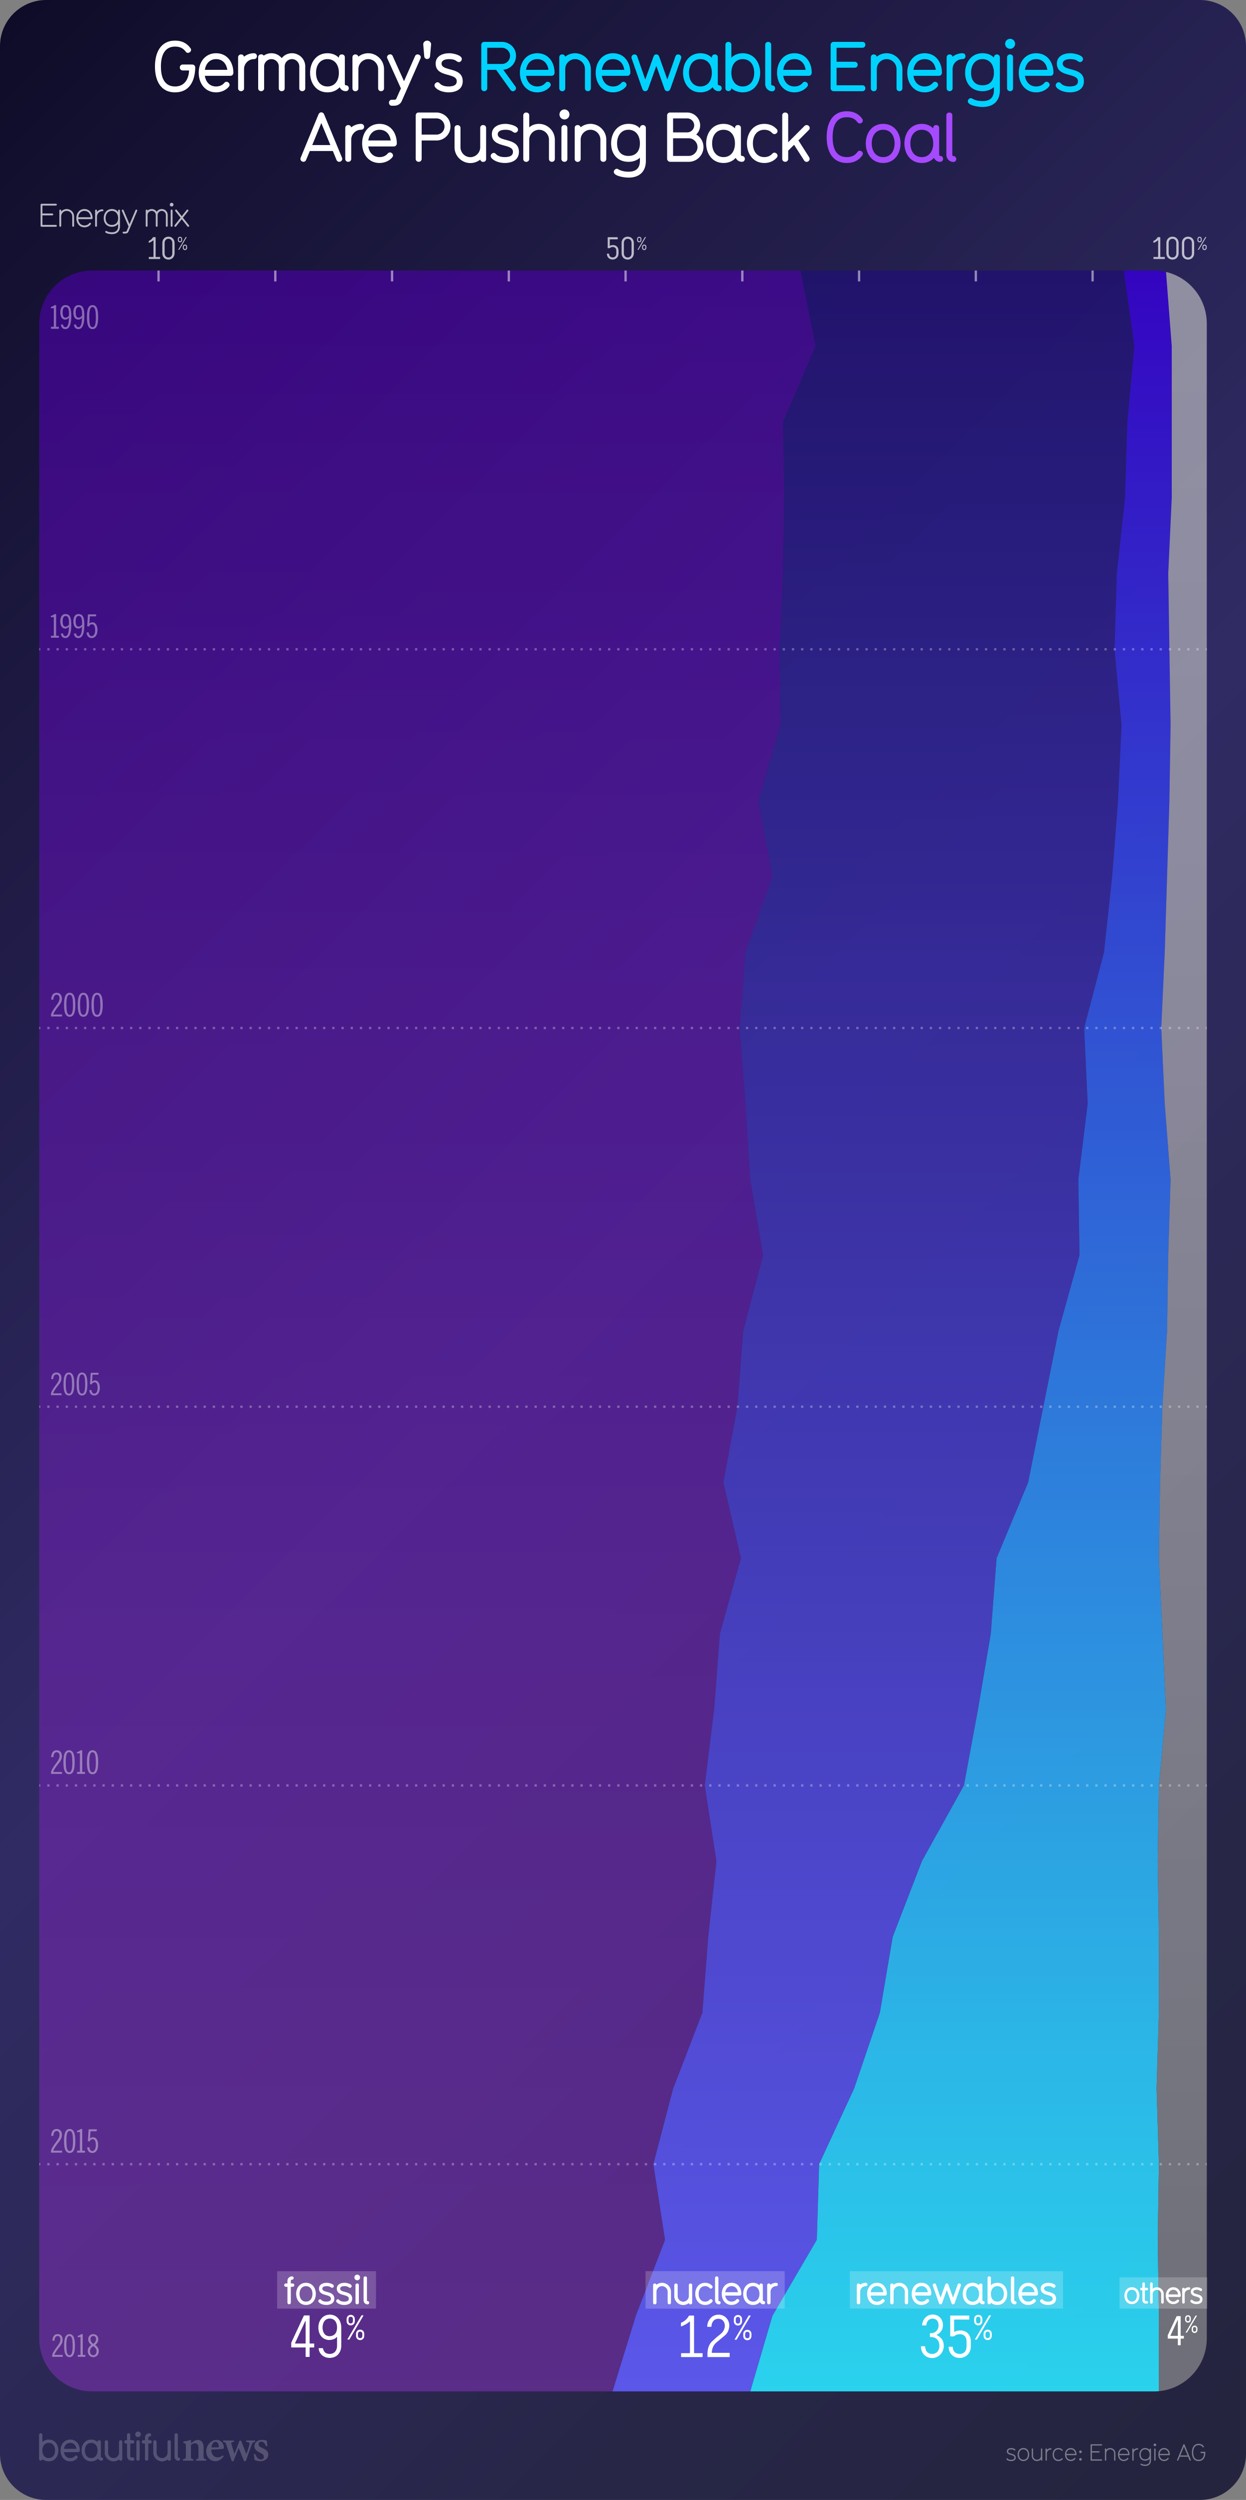 <svg xmlns="http://www.w3.org/2000/svg" xmlns:xlink="http://www.w3.org/1999/xlink" viewBox="0 0 1080 2166"><rect x="0" y="0" width="1080" height="2166" fill="#808080" stroke="none"/><style><![CDATA[.N{fill:#fff}.O{opacity:.4}.P{opacity:.7}.Q{stroke-dasharray:1.992,5.976}.R{clip-path:url(#W)}.S{stroke-miterlimit:10}]]></style><linearGradient id="A" gradientUnits="userSpaceOnUse" x1="-259.784" y1="283.216" x2="1339.784" y2="1882.784"><stop offset="0" stop-color="#0f0c29"/><stop offset=".227" stop-color="#1f1b45"/><stop offset=".5" stop-color="#302b63"/><stop offset=".532" stop-color="#2f2a60"/><stop offset=".823" stop-color="#272647"/><stop offset="1" stop-color="#24243e"/></linearGradient><path d="M1040 2166H40c-22.09 0-40-17.91-40-40V40C0 17.91 17.91 0 40 0h1000c22.09 0 40 17.91 40 40v2086c0 22.09-17.91 40-40 40z" fill="url(#A)"/><g opacity=".2" class="N"><path d="M42.228 2132.545c-3.568 0-5.47-1.97-5.503-2.002 0 .935-.7 1.4-1.468 1.4-.7 0-1.4-.467-1.4-1.4v-20.88a1.35 1.35 0 0 1 1.401-1.434c.767 0 1.468.467 1.468 1.4v6.238c1.334-1.368 3.168-2.17 5.503-2.17 5.37 0 8.373 4.403 8.373 9.406 0 5.037-3.002 9.44-8.373 9.44zm0-16c-3.335 0-5.503 2.602-5.503 6.57 0 4.003 2.168 6.604 5.503 6.604s5.504-2.602 5.504-6.604c0-3.97-2.168-6.57-5.504-6.57zm25.555 8.037h-12.34c.467 3.136 2.468 5.137 5.403 5.137 1.5 0 3.002-.533 3.97-1.734.3-.333.634-.533 1.034-.533.734 0 1.5.667 1.5 1.468 0 .4-.1.7-.8 1.4-1.5 1.468-3.57 2.235-5.704 2.235-5.37 0-8.372-4.437-8.372-9.44 0-4.97 3.002-9.406 8.372-9.406 5.437 0 8.34 4.437 8.34 9.406 0 .734-.534 1.468-1.4 1.468zm-6.937-8.038c-3.136 0-4.97 2.3-5.403 5.17H66.25c-.467-3.202-2.468-5.17-5.403-5.17zm27.054 15.444c-1.834 0-2.668-1.3-2.97-1.9-1.334 1.468-3.27 2.47-5.87 2.47-5.437 0-8.372-4.47-8.372-9.44s3.002-9.406 8.372-9.406c2.335 0 4.203.834 5.504 2.202v-.134c0-.367.133-1.5 1.4-1.5.7 0 1.468.367 1.468 1.4v12.875c0 .434.3.6.467.6.935 0 1.435.667 1.435 1.434a1.37 1.37 0 0 1-1.435 1.401zm-8.84-15.443c-3.336 0-5.504 2.602-5.504 6.57 0 4.003 2.168 6.604 5.504 6.604 3.37 0 5.504-2.602 5.504-6.604 0-3.97-2.135-6.57-5.504-6.57z"/><use xlink:href="#C"/><path d="M115.058 2131.978h-.567c-3.17 0-4.37-1.668-4.37-4.403V2117.1h-1c-.8 0-1.435-.634-1.435-1.4 0-.8.634-1.435 1.4-1.435h1v-4.637c0-.934.7-1.4 1.435-1.4s1.4.467 1.4 1.4v4.637h2.135c.934 0 1.4.768 1.4 1.4 0 .8-.533 1.434-1.4 1.434h-2.135v10.774c0 .934.333 1.268 1.268 1.268h.833c.868 0 1.435.634 1.435 1.4 0 .8-.533 1.435-1.4 1.435zm4.604-20.415a2.401 2.401 0 1 1 0-4.803 2.401 2.401 0 1 1 0 4.803zm0 20.414c-.733 0-1.467-.5-1.467-1.4V2115.7c0-.935.733-1.435 1.467-1.435a1.37 1.37 0 0 1 1.401 1.435v14.876c0 .935-.7 1.4-1.4 1.4zm10.376-14.877h-1.5v13.442c0 .935-.7 1.4-1.468 1.4-.7 0-1.4-.467-1.4-1.4V2117.1h-1.37c-.9 0-1.4-.667-1.4-1.4 0-.768.5-1.435 1.4-1.435h1.367v-2.27c0-2.135 1.77-3.77 3.836-3.77.968 0 1.468.667 1.468 1.434 0 .7-.5 1.4-1.468 1.4-.566 0-.967.434-.967.9v2.302h1.5c.967 0 1.468.667 1.468 1.435 0 .733-.5 1.4-1.468 1.4z"/><use xlink:href="#C" x="42.068"/><path d="M154.625 2132.044c-1.802 0-3.336-1.534-3.336-3.402v-18.98c0-.967.7-1.434 1.435-1.434s1.435.467 1.435 1.4v19.013c0 .4.3.567.467.567.934 0 1.435.667 1.435 1.435 0 .733-.5 1.4-1.435 1.4zm15.37-.066v-1.264c1.886-.237 2.046-.437 2.046-3.157v-6.7c0-2.8-1.248-4.017-3.064-4.017-1.237 0-2.345.6-3.47 1.493v9.476c0 2.527.187 2.658 2.06 2.896v1.264h-8.968v-1.264c2.254-.33 2.5-.4 2.5-3v-8.2c0-2.446-.303-2.565-2.185-2.922v-1.184c2.173-.292 4.63-.807 6.653-1.533l-.052 2.95 2.6-1.745c1.16-.713 2-1.086 3.16-1.086 3.194 0 5.2 2.338 5.2 6.3v7.5c0 2.54.237 2.657 2.277 2.92v1.264h-8.74zm23.9-3.703c-2.458 3.427-5.488 4.178-7.014 4.178-5.142 0-8.124-3.936-8.124-8.594 0-2.745 1.183-5.396 2.832-7.062 1.74-1.8 3.945-2.814 6.082-2.814 3.73 0 6.396 3.126 6.37 6.347-.014.715-.08 1.277-.612 1.4-.767.184-6.17.5-10.318.647.062 4.587 2.717 6.74 5.556 6.74 1.572 0 3.104-.597 4.543-1.866l.686 1.014zm-7.07-12.7c-1.667 0-3.167 1.807-3.516 4.963l5.486-.118c.6-.026.848-.146.848-.792.04-2.022-1.037-4.053-2.818-4.053zm34.284.145c-1.943.343-2.248.624-3.105 2.765-1.33 3.462-3.102 8.53-4.934 13.94h-1.512l-4.65-11.46-4.55 11.46h-1.472l-4.685-14.192c-.687-1.985-.94-2.274-2.855-2.512v-1.25h9.397v1.25c-2.325.345-2.535.672-2.058 2.133l2.52 8.214c1.507-3.68 2.988-7.62 4.327-11.424H209c1.4 3.76 2.986 7.702 4.573 11.568.742-2.107 2.062-5.964 2.557-8.108.412-1.674-.008-2.078-2.753-2.383v-1.25h7.742v1.25z"/><path d="M230.528 2119.456c-.92-2.606-2.155-3.984-4.21-3.984-1.206 0-2.225.86-2.225 2.266 0 1.497 1.046 2.264 3.16 3.216 3.278 1.496 5.3 2.787 5.3 5.736 0 3.85-3.6 5.764-6.945 5.764-2.06 0-4.088-.737-4.92-1.16l-.662-4.892 1.252-.224c.8 2.51 2.33 4.75 4.976 4.75 1.505 0 2.438-.952 2.438-2.28 0-1.423-.76-2.333-3.092-3.467-2.67-1.295-5.107-2.64-5.107-5.775 0-3.046 2.533-5.42 6.565-5.42 1.818 0 3.242.396 4.112.567l.62 4.577-1.25.328z"/></g><g class="N O"><path d="M876.347 2132.357c-1.2 0-3.22-.42-3.92-1.58-.08-.12-.08-.22-.08-.3 0-.32.28-.6.58-.6.12 0 .32.1.44.28.72.88 2 1.06 2.98 1.06 1.94 0 2.92-.64 2.92-1.94 0-3.02-6.562-1.42-6.562-5.422 0-2.02 2.02-2.8 3.84-2.8 1.04 0 2.64.36 3.44 1.16a.56.56 0 0 1 .18.38.65.65 0 0 1-.62.6.53.53 0 0 1-.38-.16c-.62-.6-1.74-.84-2.62-.84-1.76 0-2.7.68-2.7 1.66 0 2.8 6.562 1.32 6.562 5.422 0 2.28-2 3.08-4.06 3.08zm10.72-.04c-3.22 0-5.02-2.64-5.02-5.66 0-3 1.8-5.64 5.02-5.64s5.02 2.64 5.02 5.64c0 3.02-1.8 5.66-5.02 5.66zm0-10.162c-2.36 0-3.88 1.9-3.88 4.5s1.52 4.52 3.88 4.52c2.38 0 3.88-1.92 3.88-4.52s-1.5-4.5-3.88-4.5zm15.78 9.823c-.28 0-.58-.2-.58-.56v-.64c-.84.98-2.06 1.54-3.42 1.54-2.48 0-4.56-2.08-4.56-4.56v-5.842c0-.36.3-.56.58-.56.26 0 .56.2.56.56v5.842c0 1.9 1.52 3.42 3.42 3.42s3.42-1.52 3.42-3.42v-5.842c0-.36.3-.56.58-.56.26 0 .56.2.56.56v9.502c0 .36-.3.56-.56.56z"/><use xlink:href="#D"/><path d="M920.987 2130.797c-.88.98-2.1 1.52-3.58 1.52-3.22 0-5.02-2.64-5.02-5.66 0-3 1.8-5.64 5.02-5.64 1.48 0 2.7.54 3.58 1.52a.53.53 0 0 1 .16.381.63.63 0 0 1-.58.6c-.14 0-.28-.06-.42-.2-.66-.74-1.58-1.16-2.74-1.16-2.36 0-3.88 1.9-3.88 4.5s1.52 4.52 3.88 4.52c1.16 0 2.08-.44 2.74-1.16.14-.14.28-.2.42-.2.3 0 .58.26.58.58a.57.57 0 0 1-.16.399z"/><use xlink:href="#E"/><path d="M936.545 2125.416c-.64 0-1.16-.5-1.16-1.14s.52-1.14 1.16-1.14c.62 0 1.12.5 1.12 1.14s-.5 1.14-1.12 1.14zm0 6.562c-.64 0-1.16-.5-1.16-1.14s.52-1.14 1.16-1.14c.62 0 1.12.5 1.12 1.14s-.5 1.14-1.12 1.14zm18.2 0h-8.882c-.3 0-.58-.28-.58-.56v-13.122c0-.3.28-.56.58-.56h8.882a.55.55 0 0 1 .58.561.55.55 0 0 1-.58.56h-8.32v4.92h6.1a.55.55 0 0 1 .58.561c0 .28-.2.58-.56.58h-6.12v5.92h8.32c.38 0 .58.3.58.58a.55.55 0 0 1-.58.561zm11.52 0c-.28 0-.58-.2-.58-.56v-5.84c0-1.9-1.52-3.42-3.42-3.42a3.42 3.42 0 0 0-3.421 3.421v5.84c0 .36-.3.56-.56.56-.28 0-.58-.2-.58-.56v-9.502c0-.36.3-.56.58-.56.26 0 .56.2.56.56v.64c.9-.98 2.08-1.54 3.42-1.54a4.6 4.6 0 0 1 4.561 4.561v5.84c0 .36-.3.56-.56.56z"/><use xlink:href="#E" x="45.939"/><use xlink:href="#D" x="75.199"/><path d="M992.607 2136.538c-1.7 0-4.102-.64-4.102-1.36 0-.32.26-.64.58-.64.22 0 .68.34 1.06.48.52.18 1.34.38 2.46.38 2.56 0 3.88-1.26 3.88-3.72v-1.4c-.88 1.06-2.14 1.7-3.88 1.7-3.16 0-5.02-2.24-5.02-5.32 0-3 1.8-5.64 5.02-5.64 1.74 0 3.04.72 3.88 1.88v-.96c0-.36.3-.56.58-.56.26 0 .56.2.56.56v9.742c0 3.18-1.9 4.86-5.02 4.86zm0-14.383c-2.36 0-3.88 1.9-3.88 4.5 0 2.58 1.42 4.18 3.88 4.18s3.88-1.6 3.88-4.18c0-2.6-1.5-4.5-3.88-4.5zm8.437-2.72c-.64 0-1.14-.5-1.14-1.14s.5-1.14 1.14-1.14 1.14.5 1.14 1.14-.5 1.14-1.14 1.14zm0 12.543c-.28 0-.58-.18-.58-.56v-9.502c0-.36.28-.56.58-.56.26 0 .56.18.56.56v9.502c0 .36-.26.56-.56.56z"/><use xlink:href="#E" x="80.899"/><path d="M1031.608 2131.978c-.2 0-.42-.12-.52-.34l-1.28-3.08h-7.2l-1.28 3.08c-.08.22-.32.34-.5.34-.3 0-.58-.22-.58-.54 0-.1 0-.16.04-.26l5.4-13.104a.63.63 0 0 1 .58-.38c.2 0 .38.12.48.38l5.4 13.104a.59.59 0 0 1 .04.26c0 .32-.28.54-.58.54zm-5.4-12.183l-3.14 7.622h6.3l-3.16-7.622zm12.735 12.522c-4.4 0-5.82-3.7-5.82-7.46 0-3.74 1.42-7.482 5.82-7.482 1.8 0 3.38.64 4.44 2.18.1.1.12.2.12.32 0 .32-.3.56-.62.56-.28 0-.44-.24-.66-.52-.7-.9-1.76-1.4-3.28-1.4-3.02 0-4.682 2.32-4.682 6.342 0 3.04.96 6.32 4.682 6.32 3.16 0 4.54-2.42 4.68-5.74h-2.44a.57.57 0 0 1-.6-.58c0-.28.2-.58.56-.58h3.04c.34 0 .58.24.58.58 0 3.9-1.54 7.46-5.82 7.46z"/></g><g opacity=".9"><defs><path id="B" d="M1000.113 2071.972H79.887c-25.343 0-45.887-20.544-45.887-45.887V280.29c0-25.343 20.544-45.887 45.887-45.887h920.226c25.343 0 45.887 20.544 45.887 45.887v1745.796c0 25.343-20.544 45.887-45.887 45.887z" opacity=".9"/><path id="C" d="M104.614 2132.01c-.633 0-1.267-.367-1.4-1.1-1.334 1.034-2.97 1.668-4.804 1.668-4.136 0-7.604-3.436-7.604-7.605v-9.24a1.37 1.37 0 0 1 1.4-1.435c.768 0 1.468.5 1.468 1.4v9.272c0 2.602 2.168 4.77 4.736 4.77 2.603 0 4.77-2.17 4.77-4.77v-9.24c0-1.034.667-1.468 1.4-1.468.768 0 1.435.5 1.435 1.435v14.9c0 .934-.667 1.4-1.4 1.4z"/><path id="D" d="M910.807 2122.336a3.42 3.42 0 0 0-3.421 3.42v5.66c0 .36-.3.56-.56.56-.28 0-.58-.2-.58-.56v-9.502c0-.36.3-.56.58-.56.26 0 .56.2.56.56v.82c.9-.98 2.08-1.54 3.42-1.54.36 0 .58.3.58.56a.58.58 0 0 1-.58.581z"/><path id="E" d="M932.568 2127.236h-8.302c.18 2.28 1.66 3.94 3.84 3.94 1.08 0 2.36-.48 2.94-1.38.14-.22.3-.28.48-.28.3 0 .62.24.62.54 0 .18 0 .22-.38.66-.92 1.08-2.26 1.6-3.66 1.6-3.22 0-5.02-2.64-5.02-5.66 0-3 1.8-5.64 5.02-5.64s5.02 2.66 5.02 5.64c0 .3-.28.58-.56.58zm-4.46-5.08c-2.4 0-3.66 1.84-3.84 3.94h7.7c-.18-2.28-1.66-3.94-3.86-3.94z"/><path id="F" d="M282.81 1997.07c-1.87 0-4.998-.578-6.596-2.55-.204-.306-.306-.612-.306-.884 0-.85.815-1.53 1.53-1.53.408 0 .714.204 1.054.578 1.055 1.156 2.788 1.496 4.318 1.496 3.06 0 4.045-1.054 4.045-2.584 0-4.352-10.368-1.666-10.368-8.67 0-3.706 3.467-5.065 6.697-5.065 1.835 0 6.153.918 6.153 2.82 0 .748-.612 1.53-1.43 1.53-.306 0-.78-.17-1.12-.442-.918-.782-2.244-1.02-3.604-1.02-2.822 0-3.808 1.054-3.808 2.176 0 4.046 10.402 1.428 10.402 8.67 0 4.012-3.365 5.474-6.97 5.474z"/><path id="G" d="M318.54 1996.56c-1.836 0-3.4-1.564-3.4-3.468v-19.345c0-.985.714-1.462 1.462-1.462s1.462.477 1.462 1.43v19.378c0 .408.306.578.476.578.952 0 1.462.68 1.462 1.46 0 .748-.5 1.43-1.462 1.43z"/><path id="H" d="M641.196 1988.944h-12.578c.476 3.195 2.516 5.235 5.507 5.235 1.53 0 3.06-.544 4.046-1.768.306-.34.646-.545 1.054-.545.748 0 1.53.68 1.53 1.496 0 .408-.103.714-.816 1.428-1.53 1.496-3.638 2.278-5.813 2.278-5.474 0-8.533-4.52-8.533-9.62 0-5.065 3.06-9.587 8.533-9.587 5.542 0 8.5 4.52 8.5 9.587 0 .748-.544 1.496-1.428 1.496zm-7.07-8.193c-3.195 0-5.065 2.346-5.507 5.27h11.015c-.477-3.264-2.516-5.27-5.508-5.27z"/><path id="I" d="M672.715 1980.75c-2.617 0-4.827 2.2-4.827 4.86v9.417c0 .952-.714 1.462-1.496 1.462-.714 0-1.428-.5-1.428-1.428V1979.9a1.44 1.44 0 0 1 1.428-1.461c.68 0 1.326.373 1.462 1.155 1.326-1.088 3.128-1.733 4.86-1.733.986 0 1.496.68 1.496 1.462 0 .748-.5 1.428-1.496 1.428z"/><path id="J" d="M306.554 2006.662c.64.68.97 1.555 1 2.623v1.807c-.02 1.07-.35 1.943-1 2.623s-1.497 1.03-2.565 1.05c-1.05-.02-1.895-.37-2.535-1.05-.66-.68-1-1.554-1.02-2.623v-1.807c.02-1.068.36-1.942 1.02-2.623.64-.68 1.486-1.03 2.535-1.05 1.068.02 1.924.37 2.565 1.05zm-3.935 20.4h-1.282c-.233.02-.292-.077-.176-.292l12.008-20.43c.077-.233.204-.33.38-.292h1.282c.214-.02.272.068.175.263l-12.036 20.43c-.078.232-.194.34-.35.32zm-.554-16.06c.077 1.36.718 2.05 1.923 2.07 1.225-.02 1.865-.71 1.924-2.07v-1.632c-.06-1.36-.7-2.05-1.924-2.07-1.205.02-1.846.71-1.923 2.07v1.632zm7.548 15.446c-.66-.68-1-1.545-1.02-2.594v-1.777c.02-1.05.36-1.914 1.02-2.595.642-.66 1.486-1 2.536-1.02 1.068.02 1.923.36 2.564 1.02.64.68.972 1.545.99 2.595v1.777c-.02 1.05-.35 1.914-.99 2.594s-1.496 1.03-2.564 1.05c-1.05-.02-1.895-.37-2.536-1.05zm4.46-2.682v-1.603c-.058-1.32-.7-1.99-1.923-2.01-1.205.02-1.847.69-1.924 2.01v1.603c.077 1.34.72 2.02 1.924 2.04 1.224-.02 1.865-.7 1.923-2.04v-.028.028z"/><path id="K" d="M132.455 205.706l.316-.237h1.87c.193 0 .28.088.264.264v16.642c-.035.194.043.28.236.264h3.424c.192-.035.27.044.236.237v1.29c.018.193-.062.272-.236.237h-9.322c-.193.035-.28-.043-.263-.237v-1.29c-.018-.193.07-.272.263-.237h3.556c.175.018.254-.07.236-.264V208.34c-.018-.21-.105-.228-.263-.053-.826.772-2.028 1.475-3.607 2.106-.142.07-.22.026-.237-.132v-1.343c0-.105.062-.185.185-.237 1.49-.632 2.606-1.624 3.344-2.976v-.026.026z"/><path id="L" d="M149.822 206.6c.966 1 1.466 2.31 1.5 3.924v8.9c-.035 1.616-.535 2.932-1.5 3.95-.965 1-2.238 1.518-3.817 1.554-1.563-.036-2.836-.553-3.818-1.554-.966-1.018-1.458-2.334-1.475-3.95v-8.9c.017-1.615.51-2.923 1.475-3.924.982-1.018 2.255-1.536 3.818-1.554 1.58.018 2.853.536 3.817 1.554zm-7.136 3.924v8.9c.018 1.09.316 1.966.896 2.633.597.667 1.404 1 2.423 1.027 1.018-.018 1.825-.36 2.422-1.027s.904-1.544.922-2.633v-8.9c-.018-1.088-.325-1.958-.922-2.607-.597-.667-1.404-1.01-2.422-1.027-1.02.018-1.826.36-2.423 1.027-.58.65-.878 1.52-.896 2.607v-.026.026z"/><path id="M" d="M157.372 205.692c.338.358.512.82.522 1.382v.952c-.01.563-.185 1.023-.522 1.382s-.788.542-1.35.553c-.553-.01-.998-.194-1.336-.553-.348-.358-.527-.82-.537-1.382v-.952c.01-.563.19-1.023.537-1.382.338-.358.783-.542 1.336-.553.563.01 1.013.195 1.35.553zm-2.072 10.746h-.676c-.123.01-.153-.04-.092-.153l6.325-10.762c.04-.123.107-.174.2-.153h.676c.112-.01.143.036.092.138l-6.34 10.762c-.04.123-.103.18-.185.168zm-.292-8.46c.04.716.38 1.08 1.014 1.1.645-.01.982-.374 1.013-1.1v-.86c-.03-.716-.368-1.08-1.013-1.1-.635.01-.973.374-1.014 1.1v.86zm3.977 8.136c-.35-.358-.527-.813-.537-1.366v-.937c.01-.553.188-1.008.537-1.366.338-.348.782-.527 1.335-.537.563.01 1.014.19 1.352.537.338.358.512.813.52 1.366v.937c-.01.553-.184 1.008-.52 1.366s-.788.542-1.352.553c-.553-.01-.997-.194-1.335-.553zm2.35-1.412v-.845c-.03-.696-.368-1.05-1.014-1.06-.635.01-.972.363-1.013 1.06v.845c.04.706.378 1.064 1.013 1.075.646-.01.982-.37 1.014-1.075v-.016.016z"/><path id="N" d="M44.223 880.677v-1.68c.3-.988.69-1.918 1.176-2.785l1.54-2.465 1.652-2.24 1.512-2.128a12.3 12.3 0 0 0 1.092-2.114c.28-.71.42-1.446.42-2.212 0-1.064-.234-1.862-.7-2.395a2.22 2.22 0 0 0-1.736-.798c-.803 0-1.47.332-2.002.994s-.846 1.75-.937 3.262h-1.85c.057-1.138.22-2.1.5-2.855s.62-1.377 1.05-1.834.914-.78 1.455-.966 1.12-.28 1.736-.28c1.326 0 2.408.438 3.248 1.315s1.26 2.156 1.26 3.836c0 .84-.117 1.597-.35 2.27s-.545 1.32-.937 1.946-.846 1.246-1.357 1.86l-1.61 2.03-1.693 2.45c-.57.896-1.105 1.932-1.61 3.107h7.672v1.68h-9.52z"/><path id="O" d="M77.15 870.568c0 1.83-.098 3.397-.293 4.704s-.496 2.38-.896 3.22-.9 1.46-1.525 1.862-1.336.602-2.156.602-1.54-.2-2.156-.602-1.125-1.022-1.525-1.862-.7-1.913-.896-3.22-.295-2.874-.295-4.704.1-3.397.295-4.704.494-2.38.896-3.22.9-1.46 1.525-1.862 1.334-.602 2.156-.602 1.54.2 2.156.602 1.123 1.022 1.525 1.862.7 1.914.896 3.22.293 2.875.293 4.704zm-2.016 0l-.182-4.158c-.12-1.1-.305-2.002-.547-2.674s-.54-1.152-.895-1.44a1.89 1.89 0 0 0-1.232-.435c-.467 0-.88.145-1.232.435s-.654.77-.896 1.44-.424 1.563-.545 2.674-.182 2.497-.182 4.158l.182 4.158c.12 1.1.303 2.002.545 2.674s.54 1.153.896 1.442a1.89 1.89 0 0 0 1.232.434c.467 0 .877-.145 1.232-.434s.652-.77.895-1.442.426-1.563.547-2.674.182-2.496.182-4.158z"/><path id="P" d="M64.377 1199.135c0 1.752-.094 3.253-.28 4.504s-.473 2.28-.857 3.084-.87 1.4-1.46 1.783-1.28.576-2.064.576-1.477-.192-2.066-.576-1.076-.98-1.46-1.783-.67-1.832-.857-3.084-.28-2.752-.28-4.504.094-3.254.28-4.505.473-2.28.857-3.084.87-1.398 1.46-1.783 1.28-.576 2.066-.576 1.475.192 2.064.576 1.076.98 1.46 1.783.67 1.833.857 3.084.28 2.753.28 4.505zm-1.93 0l-.174-3.982c-.117-1.063-.29-1.917-.523-2.56s-.52-1.104-.857-1.38-.734-.416-1.18-.416-.842.14-1.182.416-.625.737-.857 1.38-.406 1.497-.523 2.56-.174 2.392-.174 3.982l.174 3.98c.117 1.063.29 1.917.523 2.56s.518 1.104.857 1.38.734.416 1.182.416.84-.14 1.18-.416.625-.737.857-1.38.406-1.497.523-2.56.174-2.39.174-3.98z"/><path id="Q" d="M199.774 65.68h-22.2c.84 5.64 4.44 9.24 9.72 9.24 2.7 0 5.4-.96 7.14-3.12.54-.6 1.14-.96 1.86-.96 1.32 0 2.7 1.2 2.7 2.64 0 .72-.18 1.26-1.44 2.52-2.7 2.64-6.42 4.02-10.26 4.02-9.66 0-15.06-7.98-15.06-16.98 0-8.94 5.4-16.92 15.06-16.92 9.78 0 15 7.98 15 16.92 0 1.32-.96 2.64-2.52 2.64zm-12.48-14.46c-5.64 0-8.94 4.14-9.72 9.3h19.44c-.84-5.76-4.44-9.3-9.72-9.3z"/><path id="R" d="M220.054 51.222c-4.62 0-8.52 3.9-8.52 8.58v16.62c0 1.68-1.26 2.58-2.64 2.58-1.26 0-2.52-.9-2.52-2.52v-26.76c0-1.68 1.38-2.58 2.52-2.58 1.2 0 2.34.66 2.58 2.04a13.88 13.88 0 0 1 8.58-3.06c1.74 0 2.64 1.2 2.64 2.58 0 1.32-.9 2.52-2.64 2.52z"/><path id="S" d="M299.733 79c-3.3 0-4.8-2.34-5.34-3.42-2.4 2.64-5.88 4.44-10.56 4.44-9.78 0-15.06-8.04-15.06-16.98s5.4-16.92 15.06-16.92c4.2 0 7.56 1.5 9.9 3.96v-.24c0-.66.24-2.7 2.52-2.7 1.26 0 2.64.66 2.64 2.52v23.16c0 .78.54 1.08.84 1.08 1.68 0 2.58 1.2 2.58 2.58 0 1.26-.9 2.52-2.58 2.52zm-15.9-27.78c-6 0-9.9 4.68-9.9 11.82 0 7.2 3.9 11.88 9.9 11.88 6.06 0 9.9-4.68 9.9-11.88 0-7.14-3.84-11.82-9.9-11.82z"/><path id="T" d="M330.273 79c-1.32 0-2.52-.9-2.52-2.52V59.8c0-4.68-3.9-8.58-8.58-8.58-4.62 0-8.52 3.9-8.52 8.58v16.62c0 1.68-1.26 2.64-2.64 2.64-1.26 0-2.52-.9-2.52-2.58v-26.82c0-1.74 1.26-2.52 2.52-2.52 1.2 0 2.28.66 2.58 1.98 2.34-1.86 5.28-3 8.58-3 7.44 0 13.68 6.18 13.68 13.68v16.62c0 1.68-1.2 2.58-2.58 2.58z"/><path id="U" d="M388.772 80.02c-3.3 0-8.82-1.02-11.64-4.5-.36-.54-.54-1.08-.54-1.56 0-1.5 1.44-2.7 2.7-2.7.72 0 1.26.36 1.86 1.02 1.86 2.04 4.92 2.64 7.62 2.64 5.4 0 7.14-1.86 7.14-4.56 0-7.68-18.3-2.94-18.3-15.3 0-6.54 6.12-8.94 11.82-8.94 3.24 0 10.86 1.62 10.86 4.98 0 1.32-1.08 2.7-2.52 2.7-.54 0-1.38-.3-1.98-.78-1.62-1.38-3.96-1.8-6.36-1.8-4.98 0-6.72 1.86-6.72 3.84 0 7.14 18.36 2.52 18.36 15.3 0 7.08-5.94 9.66-12.3 9.66z"/><path id="V" d="M875.546 42.282a4.3 4.3 0 1 1 0-8.64 4.3 4.3 0 1 1 0 8.64zm0 36.72c-1.32 0-2.64-.9-2.64-2.52v-26.76c0-1.68 1.32-2.58 2.64-2.58 1.26 0 2.52.9 2.52 2.58v26.76c0 1.68-1.26 2.52-2.52 2.52z"/></defs><clipPath id="W"><use xlink:href="#B"/></clipPath><linearGradient id="X" gradientUnits="userSpaceOnUse" x1="370.49" y1="2071.972" x2="370.49" y2="234.402"><stop offset="0" stop-color="#7630ac"/><stop offset=".292" stop-color="#6e27ac"/><stop offset=".772" stop-color="#570eab"/><stop offset="1" stop-color="#4a00aa"/></linearGradient><path d="M34 234.402v1837.57h496.892l20.24-65.583 25.3-65.762-10.12-65.583 17.204-65.583 25.3-65.583 5.06-65.762 7.084-65.583-10.12-65.583 8.096-65.583 5.06-65.762 18.216-65.583-15.18-65.583 12.144-65.583 5.06-65.762 17.204-65.583-11.132-65.583-4.048-65.583-5.06-65.762 5.06-65.583 23.276-65.583-12.144-65.583 19.228-65.762-1.012-65.583 3.036-65.583 1.012-65.583-1.012-65.762 28.336-65.583-13.156-65.583z" fill="url(#X)" class="P R"/><linearGradient id="Y" gradientUnits="userSpaceOnUse" x1="757.074" y1="2071.972" x2="757.074" y2="234.402"><stop offset="0" stop-color="#605cfb"/><stop offset="1" stop-color="#20126e"/></linearGradient><path d="M693.824 234.402l13.156 65.583-28.336 65.583 1.012 65.762-1.012 65.583-3.036 65.583 1.012 65.583-19.228 65.762 12.144 65.583-23.276 65.583-5.06 65.583 5.06 65.762 4.048 65.583 11.132 65.583-17.204 65.583-5.06 65.762-12.144 65.583 15.18 65.583-18.216 65.583-5.06 65.762-8.096 65.583 10.12 65.583-7.084 65.583-5.06 65.762-25.3 65.583-17.204 65.583 10.12 65.583-25.3 65.762-20.24 65.583h119.416l19.228-65.583 38.456-65.762 2.024-65.583 30.36-65.583 22.264-65.583 11.132-65.762 25.3-65.583 36.432-65.583 12.144-65.583 11.132-65.762 5.06-65.583 27.324-65.583 26.312-131.345 18.216-65.583-1.012-65.583 8.096-65.583-3.036-65.762 17.204-65.583 7.084-65.583 5.06-65.583 3.036-65.762-6.072-65.583 2.024-65.583 7.084-65.583 2.024-65.762 6.072-65.583-9.108-65.583z" fill="url(#Y)" class="R"/><linearGradient id="Z" gradientUnits="userSpaceOnUse" x1="832.974" y1="2071.972" x2="832.974" y2="234.402"><stop offset="0" stop-color="#2ae4ff"/><stop offset=".154" stop-color="#2bc7f8"/><stop offset=".489" stop-color="#2f7ce8"/><stop offset=".977" stop-color="#3506cd"/><stop offset="1" stop-color="#3500cc"/></linearGradient><path d="M974.148 234.402l9.108 65.583-6.072 65.583-2.024 65.762-7.084 65.583-2.024 65.583 6.072 65.583-3.036 65.762-5.06 65.583-7.084 65.583-17.204 65.583 3.036 65.762-8.096 65.583 1.012 65.583-18.216 65.583-13.156 65.762-13.156 65.583-27.324 65.583-5.06 65.583-11.132 65.762-12.144 65.583-36.432 65.583-25.3 65.583-11.132 65.762-22.264 65.583-30.36 65.583-2.024 65.583-38.456 65.762-19.228 65.583h354.2V2006.4l-1.012-65.762 1.012-65.583-2.024-65.583 2.024-65.583v-65.762l-1.012-65.583 1.012-65.583 6.072-65.583-6.072-131.345 1.012-65.583 2.024-65.583 4.048-65.762 1.012-65.583 2.024-65.583-5.06-65.583-3.036-65.762 3.036-65.583 4.048-131.165 1.012-65.762-2.024-131.165 3.036-65.583V299.984l-5.06-65.583z" fill="url(#Z)" class="R"/><linearGradient id="a" gradientUnits="userSpaceOnUse" x1="1024.242" y1="2071.972" x2="1024.242" y2="234.402"><stop offset="0" stop-color="#999"/><stop offset=".262" stop-color="#aaa"/><stop offset=".72" stop-color="#c3c3c3"/><stop offset="1" stop-color="#ccc"/></linearGradient><path d="M1010.58 234.402l5.06 65.583V431.33l-3.036 65.583 2.024 131.165-1.012 65.762-4.048 131.165-3.036 65.583 3.036 65.762 5.06 65.583-2.024 65.583-1.012 65.583-4.048 65.762-2.024 65.583-1.012 65.583 6.072 131.345-6.072 65.583-1.012 65.583 1.012 65.583v65.762l-2.024 65.583 2.024 65.583-1.012 65.583 1.012 65.762v65.583H1046V234.402z" fill="url(#a)" class="P R"/></g><g class="N"><path d="M240.246 1967.808h85.66v32.446h-85.66zm319.294 0h120.606v32.446H559.54zm177.076 0H921.44v32.446H736.616zm233.78 5.322h75.996v27.125h-75.996z" opacity=".2"/><path d="M253.603 1981.33h-1.53v13.7c0 .952-.714 1.428-1.496 1.428-.714 0-1.428-.476-1.428-1.428v-13.7h-1.394c-.918 0-1.43-.68-1.43-1.43 0-.78.5-1.46 1.43-1.46h1.394v-2.312c0-2.176 1.802-3.842 3.9-3.842.986 0 1.496.68 1.496 1.462 0 .714-.5 1.43-1.496 1.43-.577 0-.985.44-.985.918v2.346h1.53c.986 0 1.496.68 1.496 1.46 0 .748-.5 1.43-1.496 1.43zm11.627 15.74c-5.474 0-8.533-4.487-8.533-9.62 0-5.1 3.06-9.587 8.533-9.587s8.533 4.487 8.533 9.587c0 5.134-3.06 9.62-8.533 9.62zm0-16.318c-3.4 0-5.6 2.65-5.6 6.697 0 4.08 2.2 6.73 5.6 6.73 3.434 0 5.6-2.652 5.6-6.73 0-4.046-2.176-6.697-5.6-6.697z"/><use xlink:href="#F"/><path d="M298.28 1997.07c-1.87 0-4.998-.578-6.596-2.55-.204-.306-.306-.612-.306-.884 0-.85.815-1.53 1.53-1.53.408 0 .714.204 1.054.578 1.055 1.156 2.788 1.496 4.318 1.496 3.06 0 4.045-1.054 4.045-2.584 0-4.352-10.37-1.666-10.37-8.67 0-3.706 3.468-5.065 6.698-5.065 1.835 0 6.153.918 6.153 2.82 0 .748-.612 1.53-1.428 1.53-.307 0-.782-.17-1.122-.442-.918-.782-2.244-1.02-3.604-1.02-2.822 0-3.808 1.054-3.808 2.176 0 4.046 10.402 1.428 10.402 8.67 0 4.012-3.365 5.474-6.97 5.474zm11.354-21.384c-1.36 0-2.447-1.088-2.447-2.448s1.088-2.447 2.447-2.447a2.44 2.44 0 1 1 0 4.895zm0 20.806c-.748 0-1.495-.5-1.495-1.428V1979.9c0-.95.747-1.46 1.495-1.46a1.39 1.39 0 0 1 1.428 1.46v15.163c0 .952-.714 1.428-1.428 1.428z"/><use xlink:href="#G"/><path d="M580.134 1996.5c-.747 0-1.428-.5-1.428-1.428v-9.45c0-2.65-2.2-4.86-4.86-4.86-2.617 0-4.827 2.2-4.827 4.86v9.417c0 .952-.714 1.496-1.496 1.496a1.39 1.39 0 0 1-1.428-1.462v-15.196c0-.986.714-1.428 1.428-1.428.68 0 1.292.373 1.462 1.12 1.326-1.054 2.992-1.7 4.86-1.7 4.216 0 7.75 3.5 7.75 7.75v9.417c0 .952-.68 1.462-1.462 1.462zm18.396.035c-.646 0-1.292-.374-1.428-1.122-1.36 1.054-3.025 1.7-4.896 1.7-4.216 0-7.75-3.502-7.75-7.752v-9.417a1.4 1.4 0 0 1 1.428-1.462c.78 0 1.496.5 1.496 1.428v9.45c0 2.652 2.2 4.862 4.827 4.862a4.91 4.91 0 0 0 4.861-4.862v-9.417c0-1.054.68-1.495 1.428-1.495.782 0 1.462.5 1.462 1.46v15.197c0 .95-.68 1.428-1.428 1.428zm18.732-2.04c-1.496 1.666-3.57 2.584-6.086 2.584-5.474 0-8.533-4.487-8.533-9.62 0-5.1 3.06-9.587 8.533-9.587 2.516 0 4.6.918 6.086 2.584.27.306.407.646.407.985 0 .748-.748 1.462-1.53 1.462-.307 0-.68-.136-1.054-.476-.952-1.055-2.2-1.666-3.9-1.666-3.4 0-5.6 2.65-5.6 6.697 0 4.08 2.2 6.73 5.6 6.73 1.7 0 2.992-.646 3.9-1.666.306-.374.714-.5 1.054-.5.78 0 1.53.68 1.53 1.496 0 .306-.136.68-.407.985z"/><use xlink:href="#G" x="304.638"/><use xlink:href="#H"/><path d="M661.698 1996.49c-1.87 0-2.72-1.326-3.025-1.937-1.36 1.495-3.33 2.516-5.983 2.516-5.54 0-8.533-4.556-8.533-9.62s3.06-9.587 8.533-9.587c2.38 0 4.284.85 5.61 2.243v-.136c0-.374.136-1.53 1.428-1.53.714 0 1.496.373 1.496 1.428v13.122c0 .442.306.612.476.612.952 0 1.462.68 1.462 1.462 0 .714-.5 1.428-1.462 1.428zm-9.01-15.74c-3.4 0-5.61 2.65-5.61 6.697 0 4.08 2.2 6.73 5.61 6.73 3.434 0 5.61-2.652 5.61-6.73 0-4.046-2.176-6.697-5.61-6.697z"/><use xlink:href="#I"/><path d="M981.1 1996.325c-4.162 0-6.488-3.412-6.488-7.315 0-3.877 2.326-7.3 6.488-7.3s6.487 3.412 6.487 7.3c0 3.903-2.326 7.315-6.487 7.315zm0-12.407c-2.585 0-4.266 2.017-4.266 5.092 0 3.103 1.68 5.118 4.266 5.118 2.6 0 4.265-2.016 4.265-5.118 0-3.075-1.654-5.092-4.265-5.092zm12.903 11.968h-.44c-2.456 0-3.386-1.292-3.386-3.412v-8.116h-.776c-.62 0-1.1-.5-1.1-1.086 0-.62.5-1.1 1.086-1.1h.775v-3.593c0-.724.543-1.086 1.1-1.086s1.086.362 1.086 1.086v3.593h1.654c.724 0 1.086.595 1.086 1.086 0 .62-.414 1.1-1.086 1.1h-1.654v8.35c0 .724.26.982.982.982h.646c.673 0 1.112.5 1.112 1.086 0 .62-.414 1.1-1.086 1.1zm13.567 0a1.04 1.04 0 0 1-1.085-1.086v-7.186a3.73 3.73 0 0 0-3.696-3.696c-2 0-3.67 1.68-3.67 3.696v7.16c0 .724-.543 1.137-1.138 1.137a1.06 1.06 0 0 1-1.085-1.111v-16.207c0-.75.542-1.1 1.085-1.1.595 0 1.138.362 1.138 1.086v4.472c.956-.904 2.25-1.318 3.67-1.318 3.205 0 5.893 2.662 5.893 5.894v7.16c0 .724-.517 1.1-1.1 1.1zm14.783-5.74h-9.563c.36 2.43 1.912 3.98 4.188 3.98 1.163 0 2.326-.413 3.075-1.344.233-.26.5-.414.802-.414.568 0 1.163.518 1.163 1.138 0 .3-.077.543-.62 1.086-1.163 1.137-2.766 1.73-4.42 1.73-4.162 0-6.488-3.437-6.488-7.315 0-3.852 2.326-7.3 6.488-7.3 4.213 0 6.462 3.438 6.462 7.3 0 .57-.414 1.138-1.086 1.138zm-5.376-6.23c-2.43 0-3.852 1.783-4.187 4.007h8.374c-.36-2.48-1.912-4.007-4.187-4.007zm13.59.001c-2 0-3.67 1.68-3.67 3.696v7.16c0 .724-.543 1.1-1.138 1.1-.542 0-1.085-.388-1.085-1.086v-11.528c0-.724.594-1.1 1.085-1.1.518 0 1 .284 1.112.88a5.98 5.98 0 0 1 3.696-1.318 1.06 1.06 0 0 1 1.137 1.111c0 .57-.388 1.086-1.137 1.086zm6.432 12.407c-1.422 0-3.8-.44-5.015-1.938-.155-.232-.232-.466-.232-.672 0-.646.62-1.163 1.163-1.163.3 0 .543.154.8.438.802.88 2.12 1.138 3.283 1.138 2.326 0 3.076-.8 3.076-1.964 0-3.3-7.884-1.267-7.884-6.592 0-2.817 2.637-3.852 5.092-3.852 1.396 0 4.68.698 4.68 2.146 0 .568-.466 1.163-1.086 1.163-.232 0-.595-.13-.853-.336-.698-.595-1.706-.775-2.74-.775-2.146 0-2.895.8-2.895 1.654 0 3.076 7.9 1.086 7.9 6.592 0 3.05-2.56 4.16-5.3 4.16z"/><use xlink:href="#I" x="77.689"/><path d="M767.227 1988.944H754.65c.476 3.195 2.516 5.235 5.507 5.235 1.53 0 3.06-.544 4.046-1.768.306-.34.646-.545 1.054-.545.748 0 1.53.68 1.53 1.496 0 .408-.103.714-.816 1.428-1.53 1.496-3.638 2.278-5.813 2.278-5.474 0-8.533-4.52-8.533-9.62 0-5.065 3.06-9.587 8.533-9.587 5.542 0 8.5 4.52 8.5 9.587 0 .748-.544 1.496-1.428 1.496zm-7.07-8.193c-3.195 0-5.065 2.346-5.507 5.27h11.015c-.477-3.264-2.516-5.27-5.508-5.27zm25.533 15.74c-.748 0-1.43-.5-1.43-1.428v-9.45c0-2.65-2.2-4.86-4.86-4.86-2.617 0-4.827 2.2-4.827 4.86v9.417c0 .952-.714 1.496-1.496 1.496a1.39 1.39 0 0 1-1.428-1.462v-15.196c0-.986.714-1.428 1.428-1.428.68 0 1.292.373 1.462 1.12a7.74 7.74 0 0 1 4.86-1.7c4.216 0 7.75 3.5 7.75 7.75v9.417c0 .952-.68 1.462-1.46 1.462z"/><use xlink:href="#H" x="164.621"/><path d="M832.845 1980.377l-5.27 14.925c-.27.747-.748 1.2-1.495 1.2-.714 0-1.122-.306-1.43-1.2l-3.978-11.22-4 11.22c-.272.815-.748 1.2-1.462 1.2-.68 0-1.156-.374-1.43-1.2l-5.235-14.925c-.067-.204-.067-.34-.067-.544 0-.85.78-1.394 1.495-1.394.544 0 1.088.27 1.326.95l3.943 11.355 4.012-11.117c.272-.782.612-1.2 1.428-1.2.748 0 1.156.373 1.43 1.2l3.978 11.117 3.978-11.355c.237-.68.78-.95 1.3-.95.782 0 1.564.577 1.564 1.428 0 .17 0 .306-.068.5zm19.178 16.113c-1.87 0-2.72-1.326-3.026-1.937-1.36 1.495-3.33 2.516-5.983 2.516-5.54 0-8.533-4.556-8.533-9.62s3.06-9.587 8.533-9.587c2.38 0 4.284.85 5.6 2.243v-.136c0-.374.137-1.53 1.428-1.53.714 0 1.496.373 1.496 1.428v13.122c0 .442.306.612.477.612.95 0 1.46.68 1.46 1.462a1.39 1.39 0 0 1-1.46 1.428zm-9-15.74c-3.4 0-5.6 2.65-5.6 6.697 0 4.08 2.2 6.73 5.6 6.73 3.434 0 5.6-2.652 5.6-6.73 0-4.046-2.176-6.697-5.6-6.697zm21.477 16.32c-3.638 0-5.575-2.006-5.6-2.04 0 .952-.714 1.428-1.496 1.428-.714 0-1.428-.476-1.428-1.428v-21.282c0-.985.714-1.462 1.428-1.462.782 0 1.496.477 1.496 1.43v6.357c1.36-1.395 3.23-2.2 5.6-2.2 5.474 0 8.533 4.487 8.533 9.587 0 5.134-3.06 9.62-8.533 9.62zm0-16.318c-3.4 0-5.6 2.65-5.6 6.697 0 4.08 2.2 6.73 5.6 6.73s5.6-2.652 5.6-6.73c0-4.046-2.2-6.697-5.6-6.697z"/><use xlink:href="#G" x="561.056"/><use xlink:href="#H" x="257.098"/><use xlink:href="#F" x="625.585"/><path d="M268.37 2029.982c-.033.367.116.533.45.5h3.05c.366-.066.517.083.45.45v2.45c.066.367-.084.533-.45.5h-3.05c-.334-.066-.483.083-.45.45v7.198c.066.434-.084.616-.45.55h-2.55c-.334.066-.483-.116-.45-.55v-7.198c.066-.367-.084-.517-.45-.45h-11.598c-.333.033-.483-.133-.45-.5v-3.15l.2-.85 10.648-22.846c.1-.267.332-.4.7-.4h3.95c.366-.032.517.134.45.5v23.346zm-12.548 0c-.2.367-.1.533.3.5h8.35c.366.033.517-.133.45-.5v-18.696c-.067-.4-.2-.433-.4-.1l-8.698 18.797zm36.323-4.848c0-.333-.15-.383-.45-.15-1.066 1.4-3.116 2.217-6.148 2.45-2.967-.066-5.3-1.1-7-3.1s-2.566-4.58-2.6-7.748c.033-3.065.917-5.665 2.65-7.8 1.767-2.132 4.183-3.25 7.25-3.35 3.1.066 5.532 1.167 7.3 3.3 1.732 2.1 2.615 4.767 2.65 8v15.646c-.034 2.967-.917 5.45-2.65 7.448-1.733 1.967-4.2 3-7.398 3.1-2.533-.033-4.683-.767-6.45-2.2-1.733-1.4-2.767-3.332-3.1-5.8-.066-.3.083-.45.45-.45h2.85c.333 0 .517.2.55.6a6.2 6.2 0 0 0 1.7 3.1c.9.834 2.25 1.268 4.05 1.3 2.032-.032 3.6-.7 4.7-2 1.1-1.333 1.65-3.033 1.65-5.1v-7.248zm0-8.648c0-2.2-.533-4.016-1.6-5.45-1.1-1.433-2.667-2.166-4.7-2.2-2 .033-3.533.767-4.6 2.2-1.067 1.467-1.617 3.316-1.65 5.55.033 2.267.566 4.083 1.6 5.45s2.55 2.066 4.55 2.1c4.23-.267 6.365-2.816 6.398-7.648v-.05.05z"/><use xlink:href="#J"/><path d="M596.94 2006.7l.6-.45h3.55c.366 0 .533.167.5.5v31.594c-.067.367.083.534.45.5h6.498c.366-.066.517.084.45.45v2.45c.033.367-.117.517-.45.45H590.84c-.367.066-.533-.083-.5-.45v-2.45c-.033-.366.133-.517.5-.45h6.75c.332.034.482-.133.45-.5V2011.7c-.033-.4-.2-.433-.5-.1-1.567 1.467-3.85 2.8-6.85 4-.267.134-.417.05-.45-.25v-2.55c0-.2.116-.35.35-.45 2.832-1.2 4.95-3.082 6.35-5.648v-.05.05zm20.023 31.404c-.033.334.116.484.45.45H632c.366-.066.517.084.45.45v2.7c.066.367-.084.533-.45.5h-18.347c-.367.033-.517-.133-.45-.5v-2.75c.166-4.5 1.466-7.915 3.898-10.248s4.85-4.433 7.25-6.3c2.433-1.833 3.75-4.232 3.95-7.2-.033-1.8-.533-3.266-1.5-4.398-.967-1.167-2.316-1.767-4.05-1.8-1.9.033-3.366.667-4.4 1.9s-1.583 2.733-1.65 4.5c.033.467-.15.667-.55.6h-2.7c-.367.067-.518-.082-.45-.45.133-2.732 1.082-5.082 2.85-7.05 1.732-1.966 4.05-2.982 6.948-3.05 2.7.034 4.916.95 6.648 2.75 1.733 1.767 2.633 4.05 2.7 6.85-.2 3.633-1.5 6.448-3.9 8.448l-7.25 6.05c-2.433 2-3.782 4.85-4.05 8.548v-.05.05z"/><use xlink:href="#J" x="335.642" y="0.123"/><path d="M808.008 2039.53c1.9-.066 3.416-.75 4.55-2.05s1.7-2.933 1.7-4.9c-.034-2.433-.7-4.332-2-5.7-1.333-1.332-3.066-2-5.2-2h-.6c-.334.033-.483-.133-.45-.5v-2.4c-.033-.367.116-.517.45-.45h.3c2.032-.033 3.666-.683 4.9-1.95 1.232-1.232 1.866-2.932 1.9-5.1-.2-3.532-1.934-5.4-5.2-5.6-1.367 0-2.55.45-3.55 1.35s-1.617 2.217-1.85 3.95c0 .467-.167.667-.5.6h-2.7c-.4.067-.55-.1-.45-.5.232-2.565 1.183-4.682 2.85-6.35 1.7-1.7 3.78-2.565 6.248-2.6 2.566.034 4.683.9 6.35 2.6s2.532 3.883 2.6 6.55c-.066 2.267-.633 4.066-1.7 5.4-1.033 1.333-2.2 2.3-3.5 2.9-.268.167-.25.35.05.55 1.332.566 2.616 1.55 3.85 2.95 1.266 1.434 1.932 3.533 2 6.3-.067 2.866-1.033 5.316-2.9 7.35-1.9 2-4.3 3.05-7.198 3.15-2.634-.034-4.866-.9-6.7-2.6-1.866-1.732-2.883-4.15-3.05-7.25-.067-.2.082-.332.45-.4h2.7c.366-.066.55.134.55.6.3 3.9 2.332 5.933 6.1 6.1v-.05.05zm17.874-5.648c.267 3.6 2.267 5.482 6 5.648 1.732 0 3.15-.566 4.25-1.7 1.066-1.133 1.616-2.716 1.65-4.75v-4.55c0-1.8-.483-3.266-1.45-4.398-1-1.166-2.4-1.767-4.2-1.8-2.167.067-3.816.634-4.95 1.7-.167.233-.383.317-.65.25h-2.45c-.367.067-.518-.082-.45-.45v-17.147c-.067-.366.083-.516.45-.45h15.597c.366-.066.517.083.45.45v2.55c.066.367-.084.533-.45.5H827.48c-.333-.066-.483.084-.45.45v9.897c0 .3.15.367.45.2 1.333-.732 2.982-1.116 4.95-1.15 2.7.033 4.866.883 6.5 2.55 1.666 1.667 2.516 3.95 2.55 6.85v4.55c-.067 3-1.018 5.383-2.85 7.148s-4.133 2.683-6.898 2.75c-2.8-.066-5.033-.95-6.7-2.65-1.7-1.7-2.616-3.898-2.75-6.6-.067-.333.082-.482.45-.45h2.6c.366-.033.55.167.55.6v-.05.05z"/><use xlink:href="#J" x="543.938"/><path d="M1023.365 2023.476c-.023.258.082.374.316.35h2.14c.258-.047.363.06.316.316v1.72c.047.258-.06.375-.316.352h-2.14c-.234-.047-.34.06-.316.315v5.057c.047.304-.06.433-.316.386h-1.8c-.234.047-.34-.082-.316-.386v-5.057c.047-.257-.06-.362-.316-.315h-8.146c-.232.023-.338-.094-.314-.352v-2.212l.14-.597 7.48-16.045c.068-.187.232-.28.5-.28h2.773c.258-.022.363.094.316.352v16.396zm-8.812 0c-.14.258-.07.374.2.35h5.863c.258.023.363-.093.316-.35v-13.132c-.047-.28-.14-.304-.28-.07l-6.1 13.202zm16.95-16.784c.45.478.682 1.092.695 1.842v1.27c-.014.75-.244 1.364-.695 1.842s-1.05.724-1.8.737c-.738-.014-1.33-.26-1.78-.737-.465-.478-.703-1.092-.717-1.842v-1.27c.014-.75.252-1.364.717-1.842.45-.478 1.043-.724 1.78-.737.75.014 1.35.26 1.8.737zm-2.764 14.328h-.9c-.164.014-.205-.055-.123-.205l8.434-14.35c.055-.163.143-.23.266-.204h.9c.15-.014.2.048.123.184l-8.453 14.35c-.055.164-.137.24-.246.226zm-.4-11.278c.055.955.504 1.44 1.352 1.453.86-.014 1.3-.498 1.35-1.453v-1.146c-.04-.955-.5-1.44-1.35-1.453-.848.014-1.297.498-1.352 1.453v1.146zm5.3 10.85c-.463-.478-.703-1.085-.715-1.822v-1.248c.012-.737.252-1.344.715-1.822.45-.464 1.045-.702 1.78-.716.75.014 1.352.252 1.8.716.45.48.684 1.085.697 1.822v1.248c-.014.737-.246 1.345-.697 1.822s-1.05.723-1.8.736c-.736-.014-1.33-.26-1.78-.736zm3.133-1.884v-1.125c-.04-.928-.492-1.4-1.352-1.413-.846.014-1.297.485-1.352 1.413v1.125c.055.942.506 1.42 1.352 1.434.86-.014 1.3-.5 1.352-1.434v-.02.02z"/></g><path d="M137.432 234.402v9.42m101.2-9.42v9.42m101.2-9.42v9.42m101.2-9.42v9.42m101.2-9.42v9.42m101.2-9.42v9.42m101.2-9.42v9.42m101.2-9.42v9.42m101.198-9.42v9.42" opacity=".5" fill="none" stroke="#fff" stroke-width="2" class="S"/><g class="N P"><use xlink:href="#K"/><use xlink:href="#L"/><use xlink:href="#M"/></g><g class="N P"><path d="M527.93 220.084c.14 1.896 1.193 2.888 3.16 2.976.912 0 1.658-.298 2.238-.896.562-.597.85-1.43.868-2.5v-2.396c0-.948-.254-1.72-.764-2.317-.526-.614-1.264-.93-2.212-.948-1.14.036-2 .334-2.606.896-.088.123-.202.167-.343.13h-1.3c-.193.036-.272-.043-.237-.237v-9.032c-.035-.193.044-.272.237-.237h8.216c.193-.035.272.044.237.237v1.343c.035.193-.044.28-.237.263h-6.425c-.176-.035-.255.044-.237.237v5.213c0 .158.08.193.237.105.7-.386 1.57-.588 2.606-.605 1.422.018 2.563.465 3.424 1.343.877.878 1.325 2.08 1.343 3.607v2.396c-.036 1.58-.536 2.835-1.5 3.766s-2.177 1.413-3.634 1.448c-1.475-.036-2.65-.5-3.53-1.396-.895-.895-1.378-2.054-1.448-3.476-.035-.175.044-.254.237-.237h1.37c.193-.018.3.088.3.316v-.026.026z"/><use xlink:href="#L" x="398.07"/><path d="M555.442 205.692c.338.358.512.82.522 1.382v.952c-.01.563-.185 1.023-.522 1.382s-.788.542-1.35.553c-.553-.01-.998-.194-1.336-.553-.348-.358-.527-.82-.537-1.382v-.952c.01-.563.19-1.023.537-1.382.338-.358.783-.542 1.336-.553.563.01 1.013.195 1.35.553zm-2.072 10.746h-.676c-.123.01-.153-.04-.092-.153l6.325-10.762c.04-.123.107-.174.2-.153h.676c.112-.01.143.036.092.138l-6.34 10.762c-.04.123-.103.18-.185.168zm-.292-8.46c.04.716.38 1.08 1.014 1.1.645-.01.982-.374 1.013-1.1v-.86c-.03-.716-.368-1.08-1.013-1.1-.635.01-.973.374-1.014 1.1v.86zm3.977 8.136c-.35-.358-.527-.813-.537-1.366v-.937c.01-.553.188-1.008.537-1.366.338-.348.782-.527 1.335-.537.563.01 1.014.19 1.352.537.338.358.512.813.52 1.366v.937c-.01.553-.184 1.008-.52 1.366s-.788.542-1.352.553c-.553-.01-.997-.194-1.335-.553zm2.35-1.412v-.845c-.03-.696-.368-1.05-1.014-1.06-.635.01-.972.363-1.013 1.06v.845c.04.706.378 1.064 1.013 1.075.645-.01.982-.37 1.014-1.075v-.016.016z"/></g><g class="N P"><use xlink:href="#K" x="870.815"/><use xlink:href="#L" x="870.276"/><use xlink:href="#L" x="883.746"/><use xlink:href="#M" x="883.745"/></g><path d="M48.424 196.472H35.992c-.42 0-.812-.392-.812-.784V177.32c0-.42.393-.784.813-.784h12.432a.77.77 0 0 1 .812.784.77.77 0 0 1-.812.784h-11.65v6.888h8.54a.77.77 0 0 1 .813.784c0 .392-.28.812-.784.812h-8.568v8.288h11.648c.532 0 .812.42.812.812a.77.77 0 0 1-.812.784zm15.008 0c-.393 0-.812-.28-.812-.784v-8.176a4.77 4.77 0 0 0-4.788-4.788c-2.632 0-4.788 2.128-4.788 4.788v8.176c0 .504-.42.784-.783.784-.393 0-.812-.28-.812-.784v-13.3c0-.504.42-.784.813-.784.363 0 .783.28.783.784v.896c1.26-1.372 2.912-2.156 4.788-2.156a6.44 6.44 0 0 1 6.385 6.384v8.176c0 .504-.42.784-.784.784zm16.015-6.636h-11.62c.252 3.192 2.324 5.516 5.376 5.516 1.513 0 3.305-.672 4.116-1.932.196-.308.42-.392.672-.392.42 0 .868.336.868.756 0 .252 0 .308-.532.924-1.288 1.512-3.164 2.24-5.124 2.24-4.508 0-7.027-3.696-7.027-7.924 0-4.2 2.52-7.896 7.027-7.896s7.028 3.724 7.028 7.896c0 .42-.392.812-.784.812zm-6.244-7.112c-3.36 0-5.124 2.576-5.376 5.516h10.78c-.252-3.192-2.324-5.516-5.404-5.516zm15.624.252c-2.632 0-4.788 2.128-4.788 4.788v7.924c0 .504-.42.784-.783.784-.393 0-.812-.28-.812-.784v-13.3c0-.504.42-.784.813-.784.363 0 .783.28.783.784v1.148c1.26-1.372 2.912-2.156 4.788-2.156a.81.81 0 0 1 .813.784c0 .392-.3.812-.812.812zm8.12 19.88c-2.38 0-5.74-.896-5.74-1.904 0-.448.363-.896.812-.896.308 0 .952.476 1.484.672.728.252 1.876.532 3.443.532 3.584 0 5.433-1.764 5.433-5.208v-1.96c-1.232 1.484-2.996 2.38-5.433 2.38-4.424 0-7.027-3.136-7.027-7.448 0-4.2 2.52-7.896 7.027-7.896 2.437 0 4.256 1.008 5.433 2.632v-1.344c0-.504.42-.784.812-.784.364 0 .784.28.784.784v13.636c0 4.452-2.66 6.804-7.028 6.804zm0-20.132c-3.304 0-5.432 2.66-5.432 6.3 0 3.612 1.988 5.852 5.432 5.852s5.433-2.24 5.433-5.852c0-3.64-2.1-6.3-5.433-6.3zm21.953 0l-7.588 17.948c-.56 1.316-1.708 1.68-2.996 1.68h-1.232c-.504 0-.784-.42-.784-.812 0-.364.28-.784.784-.784h1.232c.616 0 1.26-.028 1.512-.672l1.596-3.808-5.796-13.552c-.056-.14-.056-.252-.056-.364 0-.448.392-.756.812-.756.252 0 .56.112.7.476l5.208 12.152 5.152-12.152c.14-.364.448-.476.728-.476.42 0 .784.308.784.756 0 .112 0 .224-.056.364zm25.648 13.748c-.393 0-.784-.28-.784-.784v-9.408a3.6 3.6 0 0 0-3.557-3.556c-1.932 0-3.584 1.624-3.584 3.528v9.436c0 .504-.392.784-.783.784s-.812-.28-.812-.784v-9.408c0-1.932-1.624-3.556-3.528-3.556-1.96 0-3.584 1.624-3.584 3.528v9.436c0 .504-.42.784-.783.784-.393 0-.812-.28-.812-.784v-13.3c0-.504.42-.784.813-.784.363 0 .783.28.783.784v.168a5.09 5.09 0 0 1 3.557-1.428c1.792 0 3.388.896 4.368 2.38.924-1.428 2.52-2.38 4.34-2.38 2.912 0 5.18 2.296 5.18 5.124v9.436c0 .504-.42.784-.812.784zm4.228-17.556c-.896 0-1.597-.7-1.597-1.596s.7-1.596 1.597-1.596 1.596.7 1.596 1.596-.7 1.596-1.596 1.596zm0 17.556c-.393 0-.812-.252-.812-.784v-13.3c0-.504.393-.784.813-.784.363 0 .783.252.783.784v13.3c0 .504-.363.784-.783.784zm14.307.028c-.224 0-.42-.084-.588-.308l-4.956-6.272-4.956 6.272c-.168.224-.364.308-.588.308-.448 0-.84-.336-.84-.784 0-.196.028-.364.168-.56l5.18-6.524-4.536-5.712c-.14-.196-.195-.392-.195-.56 0-.448.42-.784.868-.784.224 0 .42.084.588.308l4.312 5.46 4.34-5.46a.62.62 0 0 1 .561-.308c.447 0 .868.336.868.784a.77.77 0 0 1-.196.504l-4.564 5.768 5.208 6.524c.168.196.225.364.225.56 0 .448-.448.784-.896.784z" class="N P"/><g opacity=".3" fill="none" stroke="#fff" stroke-width="2" class="S"><path d="M34 890.677h1"/><path d="M40.976 890.677h1001.036" class="Q"/><path d="M1045 890.677h1M34 562.54h1"/><path d="M40.976 562.54h1001.036" class="Q"/><path d="M1045 562.54h1M34 1218.814h1"/><path d="M40.976 1218.814h1001.036" class="Q"/><path d="M1045 1218.814h1M34 1875.1h1"/><path d="M40.976 1875.1h1001.036" class="Q"/><path d="M1045 1875.1h1M34 1546.952h1"/><path d="M40.976 1546.952h1001.036" class="Q"/><path d="M1045 1546.952h1"/></g><path d="M45.287 2041.972v-1.608a13.3 13.3 0 0 1 1.125-2.668l1.475-2.36 1.582-2.145 1.45-2.038c.428-.67.777-1.345 1.045-2.024a5.73 5.73 0 0 0 .402-2.118c0-1.02-.223-1.783-.67-2.293a2.12 2.12 0 0 0-1.662-.764c-.77 0-1.408.317-1.918.95s-.8 1.676-.898 3.124h-1.77c.055-1.1.2-2.002.47-2.735s.596-1.317 1.006-1.756.877-.746 1.395-.925a5.06 5.06 0 0 1 1.662-.269c1.27 0 2.307.42 3.1 1.26s1.207 2.064 1.207 3.673c0 .805-.113 1.528-.336 2.172a9.24 9.24 0 0 1-.898 1.864c-.375.6-.8 1.193-1.3 1.783l-1.54 1.943-1.623 2.347c-.545.857-1.06 1.85-1.54 2.977h7.346v1.608h-9.115zm19.627-9.68c0 1.752-.094 3.254-.28 4.505s-.475 2.28-.86 3.083-.87 1.4-1.46 1.783-1.277.577-2.064.577-1.475-.192-2.064-.577-1.078-.98-1.46-1.783-.672-1.832-.86-3.083-.28-2.753-.28-4.505.094-3.254.28-4.505.475-2.28.86-3.084.87-1.398 1.46-1.783 1.277-.576 2.064-.576 1.475.192 2.064.576 1.076.98 1.46 1.783.672 1.833.86 3.084.28 2.753.28 4.505zm-1.932 0l-.174-3.982c-.117-1.062-.3-1.917-.523-2.56s-.518-1.104-.857-1.38-.732-.415-1.18-.415a1.82 1.82 0 0 0-1.18.415c-.34.275-.627.737-.857 1.38s-.408 1.498-.523 2.56-.174 2.392-.174 3.982l.174 3.98c.115 1.064.3 1.917.523 2.56s.518 1.104.857 1.382a1.81 1.81 0 0 0 1.18.415 1.81 1.81 0 0 0 1.18-.415c.34-.277.625-.738.857-1.382s.406-1.496.523-2.56.174-2.4.174-3.98zm4.452 9.68v-1.608h2.36v-15.553l-2.412.215v-1.18c.553-.144 1.1-.335 1.607-.577a6.49 6.49 0 0 0 1.449-.925h1.287v18.02h2.252v1.608h-6.543zm18.18-4.88a6.07 6.07 0 0 1-.322 1.984c-.213.626-.527 1.17-.937 1.635a4.56 4.56 0 0 1-1.502 1.113c-.6.277-1.26.416-2 .416s-1.422-.14-2.012-.416a4.53 4.53 0 0 1-1.502-1.113c-.4-.466-.725-1-.937-1.635a6.07 6.07 0 0 1-.322-1.984c0-1.197.285-2.234.857-3.1a8.76 8.76 0 0 1 2.252-2.307c-.857-.68-1.52-1.394-1.984-2.145s-.697-1.698-.697-2.843a4.47 4.47 0 0 1 .336-1.756c.223-.527.53-.983.926-1.368a4.24 4.24 0 0 1 1.38-.897c.526-.213 1.094-.322 1.703-.322s1.174.107 1.7.322a4.26 4.26 0 0 1 1.38.897 4.2 4.2 0 0 1 .926 1.368 4.47 4.47 0 0 1 .336 1.756c0 1.145-.232 2.092-.697 2.843s-1.127 1.466-1.984 2.145c.928.662 1.68 1.43 2.252 2.307s.857 1.913.857 3.1zm-1.93.08c0-.52-.076-.992-.23-1.42a4.63 4.63 0 0 0-.617-1.18c-.258-.357-.56-.688-.898-.992a14.17 14.17 0 0 0-1.098-.885l-1.1.885a6.21 6.21 0 0 0-.898.992 4.63 4.63 0 0 0-.617 1.18 4.23 4.23 0 0 0-.23 1.42 4.78 4.78 0 0 0 .162 1.207c.107.41.275.782.5 1.112a2.77 2.77 0 0 0 .885.818c.36.214.785.32 1.287.32s.928-.107 1.287-.32a2.9 2.9 0 0 0 .885-.818 3.45 3.45 0 0 0 .508-1.112c.107-.4.162-.813.162-1.207zm-.43-10.698a3.02 3.02 0 0 0-.146-.912c-.096-.305-.246-.576-.443-.817a2.12 2.12 0 0 0-.75-.577c-.305-.143-.662-.214-1.072-.214a2.51 2.51 0 0 0-1.074.214 2.12 2.12 0 0 0-.75.577 2.5 2.5 0 0 0-.443.817 2.92 2.92 0 0 0-.146.912c0 .983.22 1.832.656 2.547a5.17 5.17 0 0 0 1.758 1.743c.732-.447 1.316-1.028 1.756-1.743s.656-1.563.656-2.547z" class="N O"/><path d="M44.168 552.54v-1.68h2.463v-16.24l-2.52.224V533.6a9.67 9.67 0 0 0 1.68-.602 6.85 6.85 0 0 0 1.512-.966h1.346v18.815H51v1.68h-6.832zm10.416-3.753c.074.504.2.9.35 1.218a2.11 2.11 0 0 0 .547.714c.207.168.42.28.643.336a2.68 2.68 0 0 0 .645.084c.896 0 1.605-.644 2.13-1.932s.8-3.342.84-6.16a6.04 6.04 0 0 1-1.414 1.092 3.4 3.4 0 0 1-1.695.448 4.23 4.23 0 0 1-1.623-.322c-.523-.214-.984-.57-1.387-1.063s-.723-1.135-.965-1.918-.365-1.755-.365-2.912c0-1.98.387-3.528 1.162-4.648a3.66 3.66 0 0 1 3.178-1.68c.877 0 1.64.145 2.283.434s1.18.784 1.6 1.484.752 1.652.967 2.855.32 2.712.32 4.522c0 2.035-.115 3.775-.35 5.222s-.568 2.632-1.008 3.557-.97 1.605-1.596 2.044-1.34.657-2.143.657c-.652 0-1.2-.093-1.666-.28s-.84-.452-1.146-.798a4.08 4.08 0 0 1-.742-1.232 7.49 7.49 0 0 1-.42-1.61l1.848-.1zm5.207-9.52c0-1.026-.064-1.9-.195-2.6s-.318-1.27-.56-1.708-.54-.756-.896-.952a2.45 2.45 0 0 0-1.203-.294c-.393 0-.752.08-1.078.238s-.602.42-.826.784-.4.845-.53 1.44-.197 1.335-.197 2.212c0 .896.07 1.64.2 2.227s.326 1.05.56 1.386.504.57.8.7.62.196.94.196c.652 0 1.227-.178 1.72-.532s.9-.756 1.246-1.204v-1.904zm6.104 9.52c.074.504.2.9.35 1.218s.342.546.547.714a1.64 1.64 0 0 0 .645.336c.223.056.438.084.643.084.896 0 1.605-.644 2.13-1.932s.803-3.342.84-6.16a5.96 5.96 0 0 1-1.414 1.092 3.4 3.4 0 0 1-1.693.448 4.24 4.24 0 0 1-1.625-.322c-.52-.214-.984-.57-1.385-1.063s-.725-1.135-.967-1.918-.363-1.755-.363-2.912c0-1.98.387-3.528 1.162-4.648a3.66 3.66 0 0 1 3.178-1.68c.877 0 1.637.145 2.28.434s1.182.784 1.6 1.484.75 1.652.965 2.855.322 2.712.322 4.522c0 2.035-.117 3.775-.35 5.222s-.57 2.632-1.008 3.557-.97 1.605-1.596 2.044-1.34.657-2.143.657c-.654 0-1.2-.093-1.666-.28a3.07 3.07 0 0 1-1.148-.798 4.07 4.07 0 0 1-.742-1.232c-.187-.476-.326-1.013-.42-1.6l1.848-.1zm5.2-9.52c0-1.026-.066-1.9-.197-2.6s-.316-1.27-.56-1.708-.543-.756-.896-.952-.756-.294-1.205-.294a2.44 2.44 0 0 0-1.076.238c-.326.158-.604.42-.826.784s-.402.845-.533 1.44-.195 1.335-.195 2.212c0 .896.07 1.64.2 2.227s.328 1.05.56 1.386.504.57.813.7a2.38 2.38 0 0 0 .938.196c.654 0 1.227-.178 1.723-.532s.9-.756 1.246-1.204v-1.904zm5.765 8.568a6.27 6.27 0 0 0 .223 1.134 4.62 4.62 0 0 0 .463 1.064c.195.327.447.593.756.798s.686.308 1.135.308c.877 0 1.6-.443 2.17-1.33s.854-2.207.854-3.962c0-.952-.074-1.745-.225-2.38s-.35-1.144-.602-1.526-.547-.652-.883-.812a2.44 2.44 0 0 0-1.062-.238c-.58 0-1.107.2-1.582.574s-.8.845-.967 1.386l-1.568-.28.672-10.248h7.113l-.168 1.68h-5.32l-.393 6.16a4.02 4.02 0 0 1 1.219-.7c.457-.168.947-.252 1.47-.252a3.54 3.54 0 0 1 1.652.406c.523.27.98.682 1.373 1.23s.703 1.237.938 2.06.35 1.782.35 2.884c0 1.157-.13 2.175-.393 3.052s-.615 1.6-1.062 2.198-.97 1.03-1.568 1.33-1.232.447-1.904.447c-.73 0-1.367-.126-1.918-.378a3.95 3.95 0 0 1-1.387-1.035 4.78 4.78 0 0 1-.867-1.54 6.82 6.82 0 0 1-.363-1.862l1.848-.168z" class="N O"/><g class="N O"><use xlink:href="#N"/><path d="M65.28 870.568c0 1.83-.098 3.397-.295 4.704s-.494 2.38-.895 3.22-.9 1.46-1.527 1.862-1.334.602-2.156.602-1.54-.2-2.156-.602-1.123-1.022-1.525-1.862-.7-1.913-.896-3.22-.293-2.874-.293-4.704.098-3.397.293-4.704.496-2.38.896-3.22.9-1.46 1.525-1.862 1.336-.602 2.156-.602 1.54.2 2.156.602 1.125 1.022 1.527 1.862.7 1.914.895 3.22.295 2.875.295 4.704zm-2.016 0l-.184-4.158c-.12-1.1-.303-2.002-.545-2.674s-.54-1.152-.896-1.44a1.89 1.89 0 0 0-1.232-.435 1.88 1.88 0 0 0-1.23.435c-.355.29-.654.77-.896 1.44s-.426 1.563-.547 2.674-.182 2.497-.182 4.158l.182 4.158c.12 1.1.303 2.002.547 2.674s.54 1.153.896 1.442.764.434 1.23.434.877-.145 1.232-.434.654-.77.896-1.442.424-1.563.545-2.674.184-2.496.184-4.158z"/><use xlink:href="#O"/><use xlink:href="#O" x="11.872"/></g><g class="N O"><path d="M44.215 1208.814v-1.61a13.3 13.3 0 0 1 1.125-2.668l1.475-2.36 1.582-2.146 1.45-2.037c.428-.67.777-1.345 1.045-2.024s.402-1.386.402-2.12c0-1.02-.223-1.782-.67-2.292s-1.002-.765-1.662-.765c-.77 0-1.408.318-1.918.952s-.81 1.676-.898 3.124h-1.77c.055-1.1.21-2.002.47-2.735s.596-1.317 1.006-1.756.877-.746 1.395-.926 1.072-.268 1.662-.268c1.27 0 2.307.42 3.11 1.26s1.207 2.065 1.207 3.674c0 .805-.113 1.528-.336 2.172a9.23 9.23 0 0 1-.898 1.863 16.18 16.18 0 0 1-1.301 1.783l-1.54 1.944-1.623 2.347c-.545.857-1.06 1.85-1.54 2.976h7.346v1.61h-9.115z"/><use xlink:href="#P"/><use xlink:href="#P" x="11.369"/><path d="M79.233 1204.3c.035.357.107.72.213 1.086s.256.706.443 1.02a2.36 2.36 0 0 0 .725.765c.295.196.656.295 1.086.295.84 0 1.53-.425 2.078-1.273s.816-2.114.816-3.795c0-.91-.07-1.67-.213-2.278s-.336-1.096-.578-1.462-.52-.625-.844-.777a2.37 2.37 0 0 0-1.02-.229c-.555 0-1.06.184-1.514.55s-.766.8-.926 1.327l-1.502-.268.645-9.814h6.81l-.162 1.61h-5.094l-.375 5.9c.338-.286.73-.5 1.166-.67a4.04 4.04 0 0 1 1.408-.241c.553 0 1.08.13 1.582.39s.938.653 1.313 1.18.676 1.185.898 1.97.336 1.708.336 2.763c0 1.108-.125 2.082-.375 2.922s-.6 1.542-1.02 2.105-.93.987-1.502 1.273a4.02 4.02 0 0 1-1.822.429c-.697 0-1.31-.12-1.838-.36a3.78 3.78 0 0 1-1.326-.992 4.56 4.56 0 0 1-.832-1.475c-.197-.563-.312-1.157-.348-1.783l1.77-.16z"/></g><g class="N O"><use xlink:href="#N" y="656.275"/><use xlink:href="#O" x="-12.43" y="656.276"/><path d="M66.79 1536.952v-1.68h2.463v-16.24l-2.52.224v-1.232a9.67 9.67 0 0 0 1.68-.602c.54-.252 1.045-.574 1.512-.966h1.346v18.815h2.352v1.68H66.79z"/><use xlink:href="#O" x="7.952" y="656.276"/></g><path d="M44.223 1865.1v-1.68a14.02 14.02 0 0 1 1.176-2.786l1.54-2.464 1.652-2.24 1.512-2.128a12.3 12.3 0 0 0 1.092-2.114 5.97 5.97 0 0 0 .42-2.212c0-1.063-.234-1.862-.7-2.394s-1.047-.8-1.736-.8c-.803 0-1.47.332-2.002.994s-.846 1.75-.937 3.262H44.4c.057-1.138.22-2.1.5-2.855s.62-1.377 1.05-1.834.914-.78 1.455-.966 1.12-.28 1.736-.28c1.326 0 2.408.44 3.248 1.316s1.26 2.156 1.26 3.836c0 .84-.117 1.596-.35 2.268s-.545 1.32-.937 1.946a17.36 17.36 0 0 1-1.357 1.862l-1.6 2.03-1.693 2.45c-.57.896-1.105 1.933-1.6 3.108h7.672v1.68h-9.52zm21.057-10.118c0 1.83-.098 3.396-.295 4.703s-.494 2.38-.895 3.22-.9 1.46-1.527 1.86-1.334.602-2.156.602-1.54-.2-2.156-.602-1.123-1.02-1.525-1.86-.7-1.914-.896-3.22-.293-2.874-.293-4.703.098-3.398.293-4.705.496-2.38.896-3.22.9-1.46 1.525-1.862 1.336-.602 2.156-.602 1.54.2 2.156.602 1.125 1.022 1.527 1.862.7 1.914.895 3.22.295 2.875.295 4.705zm-2.016 0l-.184-4.158c-.12-1.1-.303-2.002-.545-2.674s-.54-1.152-.896-1.442a1.89 1.89 0 0 0-1.232-.435 1.88 1.88 0 0 0-1.23.435c-.355.3-.654.77-.896 1.442s-.426 1.563-.547 2.674-.182 2.496-.182 4.158l.182 4.157c.12 1.1.303 2.002.547 2.675s.54 1.152.896 1.44.764.434 1.23.434.877-.145 1.232-.434.654-.77.896-1.44.424-1.564.545-2.675.184-2.496.184-4.157zM66.8 1865.1v-1.68h2.463v-16.24l-2.52.225v-1.232a9.75 9.75 0 0 0 1.68-.602 6.84 6.84 0 0 0 1.512-.967h1.346v18.816h2.352v1.68H66.8zm10.64-4.714a6.26 6.26 0 0 0 .225 1.134 4.52 4.52 0 0 0 .461 1.064 2.49 2.49 0 0 0 .758.798c.307.206.686.308 1.133.308.877 0 1.602-.443 2.17-1.33s.854-2.207.854-3.96c0-.953-.074-1.746-.223-2.38s-.35-1.143-.602-1.525-.547-.653-.883-.812a2.47 2.47 0 0 0-1.064-.238 2.46 2.46 0 0 0-1.582.574c-.477.384-.797.846-.965 1.387l-1.568-.28.672-10.248h7.1l-.168 1.68h-5.32l-.4 6.16a4.03 4.03 0 0 1 1.217-.7 4.23 4.23 0 0 1 1.471-.252 3.55 3.55 0 0 1 1.652.406c.52.27.98.682 1.37 1.232s.705 1.236.938 2.058.352 1.782.352 2.884c0 1.158-.13 2.175-.393 3.053s-.615 1.6-1.064 2.197-.97 1.03-1.568 1.33a4.18 4.18 0 0 1-1.904.447c-.727 0-1.367-.125-1.918-.377a3.95 3.95 0 0 1-1.385-1.036c-.373-.438-.664-.952-.87-1.54s-.326-1.2-.363-1.862l1.848-.168z" class="N O"/><path d="M44.168 284.853v-1.68h2.463v-16.24l-2.52.224v-1.232a9.71 9.71 0 0 0 1.68-.602 6.85 6.85 0 0 0 1.512-.966h1.346v18.816H51v1.68h-6.832zm10.416-3.753c.074.504.2.9.35 1.218a2.11 2.11 0 0 0 .547.714c.207.168.42.28.643.336a2.68 2.68 0 0 0 .645.084c.896 0 1.605-.644 2.13-1.932s.8-3.34.84-6.16c-.412.43-.883.794-1.414 1.092s-1.098.448-1.695.448a4.23 4.23 0 0 1-1.623-.322c-.523-.214-.984-.57-1.387-1.064s-.723-1.134-.965-1.918-.365-1.754-.365-2.912c0-1.98.387-3.528 1.162-4.648a3.66 3.66 0 0 1 3.178-1.68c.877 0 1.64.145 2.283.434s1.18.784 1.6 1.484.752 1.652.967 2.856.32 2.712.32 4.522c0 2.035-.115 3.776-.35 5.222s-.568 2.632-1.008 3.556-.97 1.605-1.596 2.044a3.64 3.64 0 0 1-2.143.658c-.652 0-1.2-.093-1.666-.28s-.84-.452-1.146-.798-.557-.756-.742-1.232-.328-1.013-.42-1.6l1.848-.112zm5.207-9.52c0-1.026-.064-1.9-.195-2.6s-.318-1.27-.56-1.708-.54-.756-.896-.952a2.45 2.45 0 0 0-1.203-.294c-.393 0-.752.08-1.078.238s-.602.42-.826.784-.4.845-.53 1.442-.197 1.335-.197 2.212c0 .896.07 1.638.2 2.226s.326 1.05.56 1.386.504.57.8.7.62.196.94.196c.652 0 1.227-.177 1.72-.532a5.95 5.95 0 0 0 1.246-1.204v-1.904zm6.104 9.52c.074.504.2.9.35 1.218s.342.546.547.714.42.28.645.336.438.084.643.084c.896 0 1.605-.644 2.13-1.932s.803-3.34.84-6.16c-.4.43-.88.794-1.414 1.092a3.4 3.4 0 0 1-1.693.448c-.56 0-1.102-.107-1.625-.322s-.984-.57-1.385-1.064-.725-1.134-.967-1.918-.363-1.754-.363-2.912c0-1.98.387-3.528 1.162-4.648a3.66 3.66 0 0 1 3.178-1.68c.877 0 1.637.145 2.28.434s1.182.784 1.6 1.484.75 1.652.965 2.856.322 2.712.322 4.522c0 2.035-.117 3.776-.35 5.222s-.57 2.632-1.008 3.556-.97 1.605-1.596 2.044-1.34.658-2.143.658c-.654 0-1.2-.093-1.666-.28a3.07 3.07 0 0 1-1.148-.798c-.308-.346-.555-.756-.742-1.232s-.326-1.013-.42-1.6l1.848-.112zm5.2-9.52c0-1.026-.066-1.9-.197-2.6s-.316-1.27-.56-1.708-.543-.756-.896-.952-.756-.294-1.205-.294a2.44 2.44 0 0 0-1.076.238c-.326.158-.604.42-.826.784s-.402.845-.533 1.442-.195 1.335-.195 2.212c0 .896.07 1.638.2 2.226s.328 1.05.56 1.386.504.57.813.7a2.38 2.38 0 0 0 .938.196 2.88 2.88 0 0 0 1.723-.532 5.88 5.88 0 0 0 1.246-1.204v-1.904zm13.997 3.165c0 1.83-.098 3.397-.293 4.704s-.496 2.38-.896 3.22-.9 1.46-1.525 1.862-1.336.602-2.156.602-1.54-.2-2.156-.602-1.125-1.022-1.525-1.862-.7-1.913-.896-3.22-.295-2.875-.295-4.704.1-3.397.295-4.704.494-2.38.896-3.22.9-1.46 1.525-1.862 1.334-.602 2.156-.602 1.54.2 2.156.602 1.123 1.022 1.525 1.862.7 1.914.896 3.22.293 2.875.293 4.704zm-2.016 0l-.182-4.158c-.12-1.1-.305-2.002-.547-2.674s-.54-1.152-.895-1.442a1.89 1.89 0 0 0-1.232-.434 1.89 1.89 0 0 0-1.232.434c-.355.3-.654.77-.896 1.442s-.424 1.563-.545 2.674-.182 2.497-.182 4.158l.182 4.158c.12 1.1.303 2.002.545 2.674s.54 1.153.896 1.442a1.89 1.89 0 0 0 1.232.434c.467 0 .877-.145 1.232-.434s.652-.77.895-1.442.426-1.563.547-2.674.182-2.496.182-4.158z" class="N O"/><g class="N"><path d="M151.775 80.02c-13.2 0-17.46-11.1-17.46-22.38 0-11.58 4.56-22.44 17.46-22.44 5.46 0 10.02 1.92 13.32 6.54.36.48.54 1.02.54 1.5 0 1.44-1.5 2.58-2.88 2.58-1.08 0-1.2-.48-2.16-1.56-1.92-2.34-4.5-3.9-8.82-3.9-9.24 0-12.3 7.86-12.3 17.28 0 8.22 2.22 17.28 12.3 17.28 7.32 0 11.7-5.22 12.12-13.86h-5.4c-1.74 0-2.64-1.26-2.64-2.58s.9-2.58 2.52-2.58h8.22c1.56 0 2.64 1.08 2.64 2.64-.24 11.22-4.74 21.48-17.46 21.48z"/><use xlink:href="#Q"/><use xlink:href="#R"/><path d="M261.933 79c-1.26 0-2.52-.9-2.52-2.52v-18.9c0-3.48-2.88-6.36-6.3-6.36-3.54 0-6.36 2.88-6.36 6.3v18.9c0 1.68-1.2 2.58-2.58 2.58-1.32 0-2.52-.9-2.52-2.52v-18.9c0-3.48-2.88-6.36-6.36-6.36s-6.36 2.88-6.36 6.3v18.9c0 1.68-1.26 2.58-2.64 2.58-1.26 0-2.52-.9-2.52-2.52v-26.82c0-1.74 1.32-2.58 2.64-2.58.84 0 1.68.36 2.16 1.14 1.86-1.32 4.2-2.1 6.66-2.1 3.6 0 6.84 1.62 8.94 4.26a11.24 11.24 0 0 1 8.88-4.26c6.36 0 11.52 5.1 11.52 11.4v18.9c0 1.68-1.26 2.58-2.64 2.58z"/><use xlink:href="#S"/><use xlink:href="#T"/><path d="M364.412 50.742l-16.2 36.838c-1.2 2.76-3.84 4.02-6.6 4.02h-1.92c-1.74 0-2.52-1.26-2.52-2.64 0-1.26.78-2.52 2.52-2.52h1.86c.78 0 1.62-.12 1.98-.96l3.96-8.88-11.7-25.86a2.17 2.17 0 0 1-.3-1.14c0-1.5 1.44-2.52 2.76-2.52.9 0 1.68.48 2.16 1.56l9.78 21.72 9.54-21.72c.48-1.08 1.38-1.5 2.22-1.5 1.38 0 2.76 1.02 2.76 2.46 0 .42-.06.72-.3 1.14zm8.34-2.04c-.12 1.62-1.38 2.46-2.52 2.46s-2.4-.84-2.52-2.46l-.84-9.96v-.36c0-1.86 1.62-3.18 3.36-3.18 1.8 0 3.42 1.38 3.42 3.12v.3l-.9 10.08z"/><use xlink:href="#U"/></g><g fill="#00d2ff"><path d="M444.51 79.06c-.66 0-1.44-.36-1.98-1.08l-12.48-17.46h-7.74v15.9c0 1.68-1.26 2.58-2.64 2.58-1.26 0-2.52-.9-2.52-2.52V38.862c0-1.08.72-2.58 2.52-2.58h15.54c5.28 0 12.06 4.14 12.06 12.06 0 6.3-4.74 11.58-11.04 12.12l10.5 14.46c.42.54.54 1.02.54 1.56 0 1.44-1.38 2.58-2.76 2.58zm-9.36-37.68h-12.84v14.04h12.78c3.9 0 7.02-3.18 7.02-7.08 0-4.08-3.48-6.96-6.96-6.96z"/><use xlink:href="#Q" x="278.396"/><use xlink:href="#T" x="179.277"/><use xlink:href="#Q" x="344.096"/><path d="M590.37 50.562l-9.3 26.34c-.48 1.32-1.32 2.1-2.64 2.1-1.26 0-1.98-.54-2.52-2.1l-7.02-19.8-7.08 19.8c-.48 1.44-1.32 2.1-2.58 2.1-1.2 0-2.04-.66-2.52-2.1l-9.24-26.34c-.12-.36-.12-.6-.12-.96 0-1.5 1.38-2.46 2.64-2.46.96 0 1.92.48 2.34 1.68l6.96 20.04 7.08-19.62c.48-1.38 1.08-2.1 2.52-2.1 1.32 0 2.04.66 2.52 2.1l7.02 19.62 7.02-20.04c.42-1.2 1.38-1.68 2.28-1.68 1.38 0 2.76 1.02 2.76 2.52 0 .3 0 .54-.12.9z"/><use xlink:href="#S" x="323.275"/><path d="M643.828 80.02c-6.42 0-9.84-3.54-9.9-3.6 0 1.68-1.26 2.52-2.64 2.52-1.26 0-2.52-.84-2.52-2.52V38.862c0-1.74 1.26-2.58 2.52-2.58 1.38 0 2.64.84 2.64 2.52v11.22c2.4-2.46 5.7-3.9 9.9-3.9 9.66 0 15.06 7.92 15.06 16.92 0 9.06-5.4 16.98-15.06 16.98zm0-28.8c-6 0-9.9 4.68-9.9 11.82 0 7.2 3.9 11.88 9.9 11.88s9.9-4.68 9.9-11.88c0-7.14-3.9-11.82-9.9-11.82zm25.442 27.9c-3.24 0-6-2.76-6-6.12V38.862c0-1.74 1.26-2.58 2.58-2.58s2.58.84 2.58 2.52V73c0 .72.54 1.02.84 1.02 1.68 0 2.58 1.2 2.58 2.58 0 1.32-.9 2.52-2.58 2.52z"/><use xlink:href="#Q" x="501.294"/><path d="M747.566 79h-24.96c-1.44 0-2.64-1.14-2.64-2.52V38.862c0-1.44 1.2-2.58 2.64-2.58h24.96c1.56 0 2.52 1.14 2.52 2.52 0 1.26-.9 2.58-2.52 2.58h-22.438V53.5h15.72a2.56 2.56 0 0 1 2.58 2.58c0 1.38-1.02 2.58-2.58 2.58h-15.72V73.9h22.438c1.62 0 2.52 1.26 2.52 2.58 0 1.38-.96 2.52-2.52 2.52z"/><use xlink:href="#T" x="449.333"/><use xlink:href="#Q" x="614.152"/><path d="M834.205 51.222c-4.62 0-8.52 3.9-8.52 8.58v16.62c0 1.68-1.26 2.58-2.64 2.58-1.26 0-2.52-.9-2.52-2.52v-26.76c0-1.68 1.38-2.58 2.52-2.58 1.2 0 2.34.66 2.58 2.04a13.88 13.88 0 0 1 8.58-3.06c1.74 0 2.64 1.2 2.64 2.58 0 1.32-.9 2.52-2.64 2.52zm17.4 41.458c-3.66 0-12.72-1.32-12.72-4.92 0-1.38 1.26-2.7 2.58-2.7 1.38 0 .18.18 3.36 1.38 1.44.54 3.6 1.14 6.78 1.14 6.66 0 9.9-3.18 9.9-9.48v-2.7c-2.34 2.22-5.7 3.6-9.9 3.6-9.48 0-15.06-6.72-15.06-15.96 0-9 5.4-16.92 15.06-16.92 4.2 0 7.44 1.26 9.9 3.84v-.24c0-1.68 1.38-2.58 2.58-2.58 1.26 0 2.58.9 2.58 2.58V78.1c0 9.54-5.7 14.58-15.06 14.58zm0-41.458c-6 0-9.9 4.68-9.9 11.82 0 6.84 3.6 10.86 9.9 10.86s9.9-4.02 9.9-10.86c0-7.14-3.84-11.82-9.9-11.82z"/><use xlink:href="#V"/><use xlink:href="#Q" x="710.809"/><use xlink:href="#U" x="538.432"/></g><g class="N"><path d="M293.98 140.2c-.9 0-1.8-.48-2.28-1.56l-3.18-7.8h-19.98l-3.24 7.8c-.48 1.08-1.38 1.56-2.22 1.56-1.32 0-2.7-1.02-2.7-2.52 0-.36.06-.72.24-1.02l15.42-37.498c.72-1.56 1.68-1.86 2.46-1.86.54 0 1.86.3 2.46 1.86l15.48 37.498c.12.3.18.66.18 1.02 0 1.5-1.26 2.52-2.64 2.52zm-15.48-33.6l-7.86 19.08h15.72l-7.86-19.08z"/><use xlink:href="#R" x="92.886" y="61.2"/><use xlink:href="#Q" x="141.653" y="61.2"/><path d="M378.326 121.72h-12.84v15.9c0 1.56-1.2 2.58-2.52 2.58-1.44 0-2.64-.96-2.64-2.52v-37.618c0-1.08.72-2.58 2.52-2.58h15.54c5.28 0 12.06 4.14 12.06 12.06 0 6.78-5.4 12.18-12.12 12.18zm0-19.14h-12.84v14.04h12.78a6.99 6.99 0 0 0 7.021-7.02c0-3.9-3.12-7.02-6.96-7.02zm40.5 37.68c-1.14 0-2.28-.66-2.52-1.98-2.4 1.86-5.34 3-8.64 3-7.44 0-13.68-6.18-13.68-13.68v-16.62c0-1.68 1.26-2.58 2.52-2.58 1.38 0 2.64.9 2.64 2.52v16.68c0 4.68 3.9 8.58 8.52 8.58 4.68 0 8.58-3.9 8.58-8.58v-16.62c0-1.86 1.2-2.64 2.52-2.64 1.38 0 2.58.9 2.58 2.58v26.82c0 1.68-1.2 2.52-2.52 2.52z"/><use xlink:href="#U" x="48.715" y="61.2"/><path d="M478.345 140.2c-1.32 0-2.52-.9-2.52-2.52V121c0-4.68-3.9-8.58-8.58-8.58-4.62 0-8.52 3.9-8.52 8.58v16.62c0 1.68-1.26 2.64-2.64 2.64-1.26 0-2.52-.9-2.52-2.58v-37.618c0-1.74 1.26-2.58 2.52-2.58 1.38 0 2.64.84 2.64 2.52v10.38c2.22-2.1 5.22-3.06 8.52-3.06 7.44 0 13.68 6.18 13.68 13.68v16.62c0 1.68-1.2 2.58-2.58 2.58z"/><use xlink:href="#V" x="-386.28" y="61.2"/><path d="M522.924 140.2c-1.32 0-2.52-.9-2.52-2.52V121c0-4.68-3.9-8.58-8.58-8.58-4.62 0-8.52 3.9-8.52 8.58v16.62c0 1.68-1.26 2.64-2.64 2.64-1.26 0-2.52-.9-2.52-2.58v-26.82c0-1.74 1.26-2.52 2.52-2.52 1.2 0 2.28.66 2.58 1.98 2.34-1.86 5.28-3 8.58-3 7.44 0 13.68 6.18 13.68 13.68v16.62c0 1.68-1.2 2.58-2.58 2.58zm21.84 13.68c-3.66 0-12.72-1.32-12.72-4.92 0-1.38 1.26-2.7 2.58-2.7 1.38 0 .18.18 3.36 1.38 1.44.54 3.6 1.14 6.78 1.14 6.66 0 9.9-3.18 9.9-9.48v-2.7c-2.34 2.22-5.7 3.6-9.9 3.6-9.48 0-15.06-6.72-15.06-15.96 0-9 5.4-16.92 15.06-16.92 4.2 0 7.44 1.26 9.9 3.84v-.24c0-1.68 1.38-2.58 2.58-2.58 1.26 0 2.58.9 2.58 2.58v28.38c0 9.54-5.7 14.58-15.06 14.58zm0-41.458c-6 0-9.9 4.68-9.9 11.82 0 6.84 3.6 10.86 9.9 10.86s9.9-4.02 9.9-10.86c0-7.14-3.84-11.82-9.9-11.82zm52.26 27.778h-16.14c-1.38 0-2.64-1.26-2.64-2.52v-37.618c0-1.44 1.08-2.58 2.52-2.58h14.88c6.12 0 11.22 5.04 11.22 11.1a10.8 10.8 0 0 1-3.42 7.979c3.84 2.16 6.3 6.24 6.3 10.92 0 6.96-5.76 12.72-12.72 12.72zm-1.38-37.62h-12.24v12.12h12.24c3.84 0 6.06-3.24 6.06-6.06 0-3.3-2.7-6.06-6.06-6.06zm1.38 17.22h-13.62v15.3h13.62c4.08 0 7.56-3.54 7.56-7.62 0-4.2-3.48-7.68-7.56-7.68z"/><use xlink:href="#S" x="343.309" y="61.2"/><path d="M673.223 136.66c-2.64 2.94-6.3 4.56-10.74 4.56-9.66 0-15.06-7.92-15.06-16.98 0-9 5.4-16.92 15.06-16.92 4.44 0 8.1 1.62 10.74 4.56.48.54.72 1.14.72 1.74 0 1.32-1.32 2.58-2.7 2.58-.54 0-1.2-.24-1.86-.84-1.68-1.86-3.9-2.94-6.9-2.94-6 0-9.9 4.68-9.9 11.82 0 7.2 3.9 11.88 9.9 11.88 3 0 5.28-1.14 6.9-2.94.54-.66 1.26-.9 1.86-.9 1.38 0 2.7 1.2 2.7 2.64 0 .54-.24 1.2-.72 1.74zM701 112.722l-8.94 8.94 9.3 14.58c.24.48.42.96.42 1.44 0 1.44-1.32 2.58-2.7 2.58-.72 0-1.5-.36-2.04-1.2l-8.76-13.62-5.1 5.1v7.14c0 1.62-1.38 2.52-2.52 2.52-1.32 0-2.64-.9-2.64-2.52v-37.678c0-1.68 1.26-2.52 2.52-2.52 1.38 0 2.64.84 2.64 2.52v23.28l14.16-14.16c.6-.6 1.26-.78 1.92-.78 1.32 0 2.58 1.2 2.58 2.58 0 .6-.3 1.26-.84 1.8z"/></g><g fill="#a64aff"><path d="M747.38 134.68c-2.94 4.08-7.14 6.54-13.38 6.54-12.9 0-17.46-10.68-17.46-22.38 0-11.76 4.56-22.44 17.46-22.44 6.06 0 10.5 2.4 13.32 6.54.42.54.54 1.02.54 1.5 0 1.44-1.26 2.52-2.64 2.52-.78 0-1.5-.36-2.04-1.08-1.86-2.7-4.62-4.32-9.18-4.32-8.52 0-12.3 6.3-12.3 17.28s3.78 17.28 12.3 17.28c4.56 0 7.32-1.74 9.18-4.38.54-.78 1.26-1.14 2.04-1.14 1.38 0 2.7 1.14 2.7 2.58 0 .48-.18.96-.54 1.5zm18.12 6.54c-9.66 0-15.06-7.92-15.06-16.98 0-9 5.4-16.92 15.06-16.92s15.06 7.92 15.06 16.92c0 9.06-5.4 16.98-15.06 16.98zm0-28.8c-6 0-9.9 4.68-9.9 11.82 0 7.2 3.9 11.88 9.9 11.88 6.06 0 9.9-4.68 9.9-11.88 0-7.14-3.84-11.82-9.9-11.82z"/><use xlink:href="#S" x="515.145" y="61.2"/><path d="M826.28 140.32c-3.24 0-6-2.76-6-6.12v-34.138c0-1.74 1.26-2.58 2.58-2.58s2.58.84 2.58 2.52V134.2c0 .72.54 1.02.84 1.02 1.68 0 2.58 1.2 2.58 2.58 0 1.32-.9 2.52-2.58 2.52z"/></g></svg>